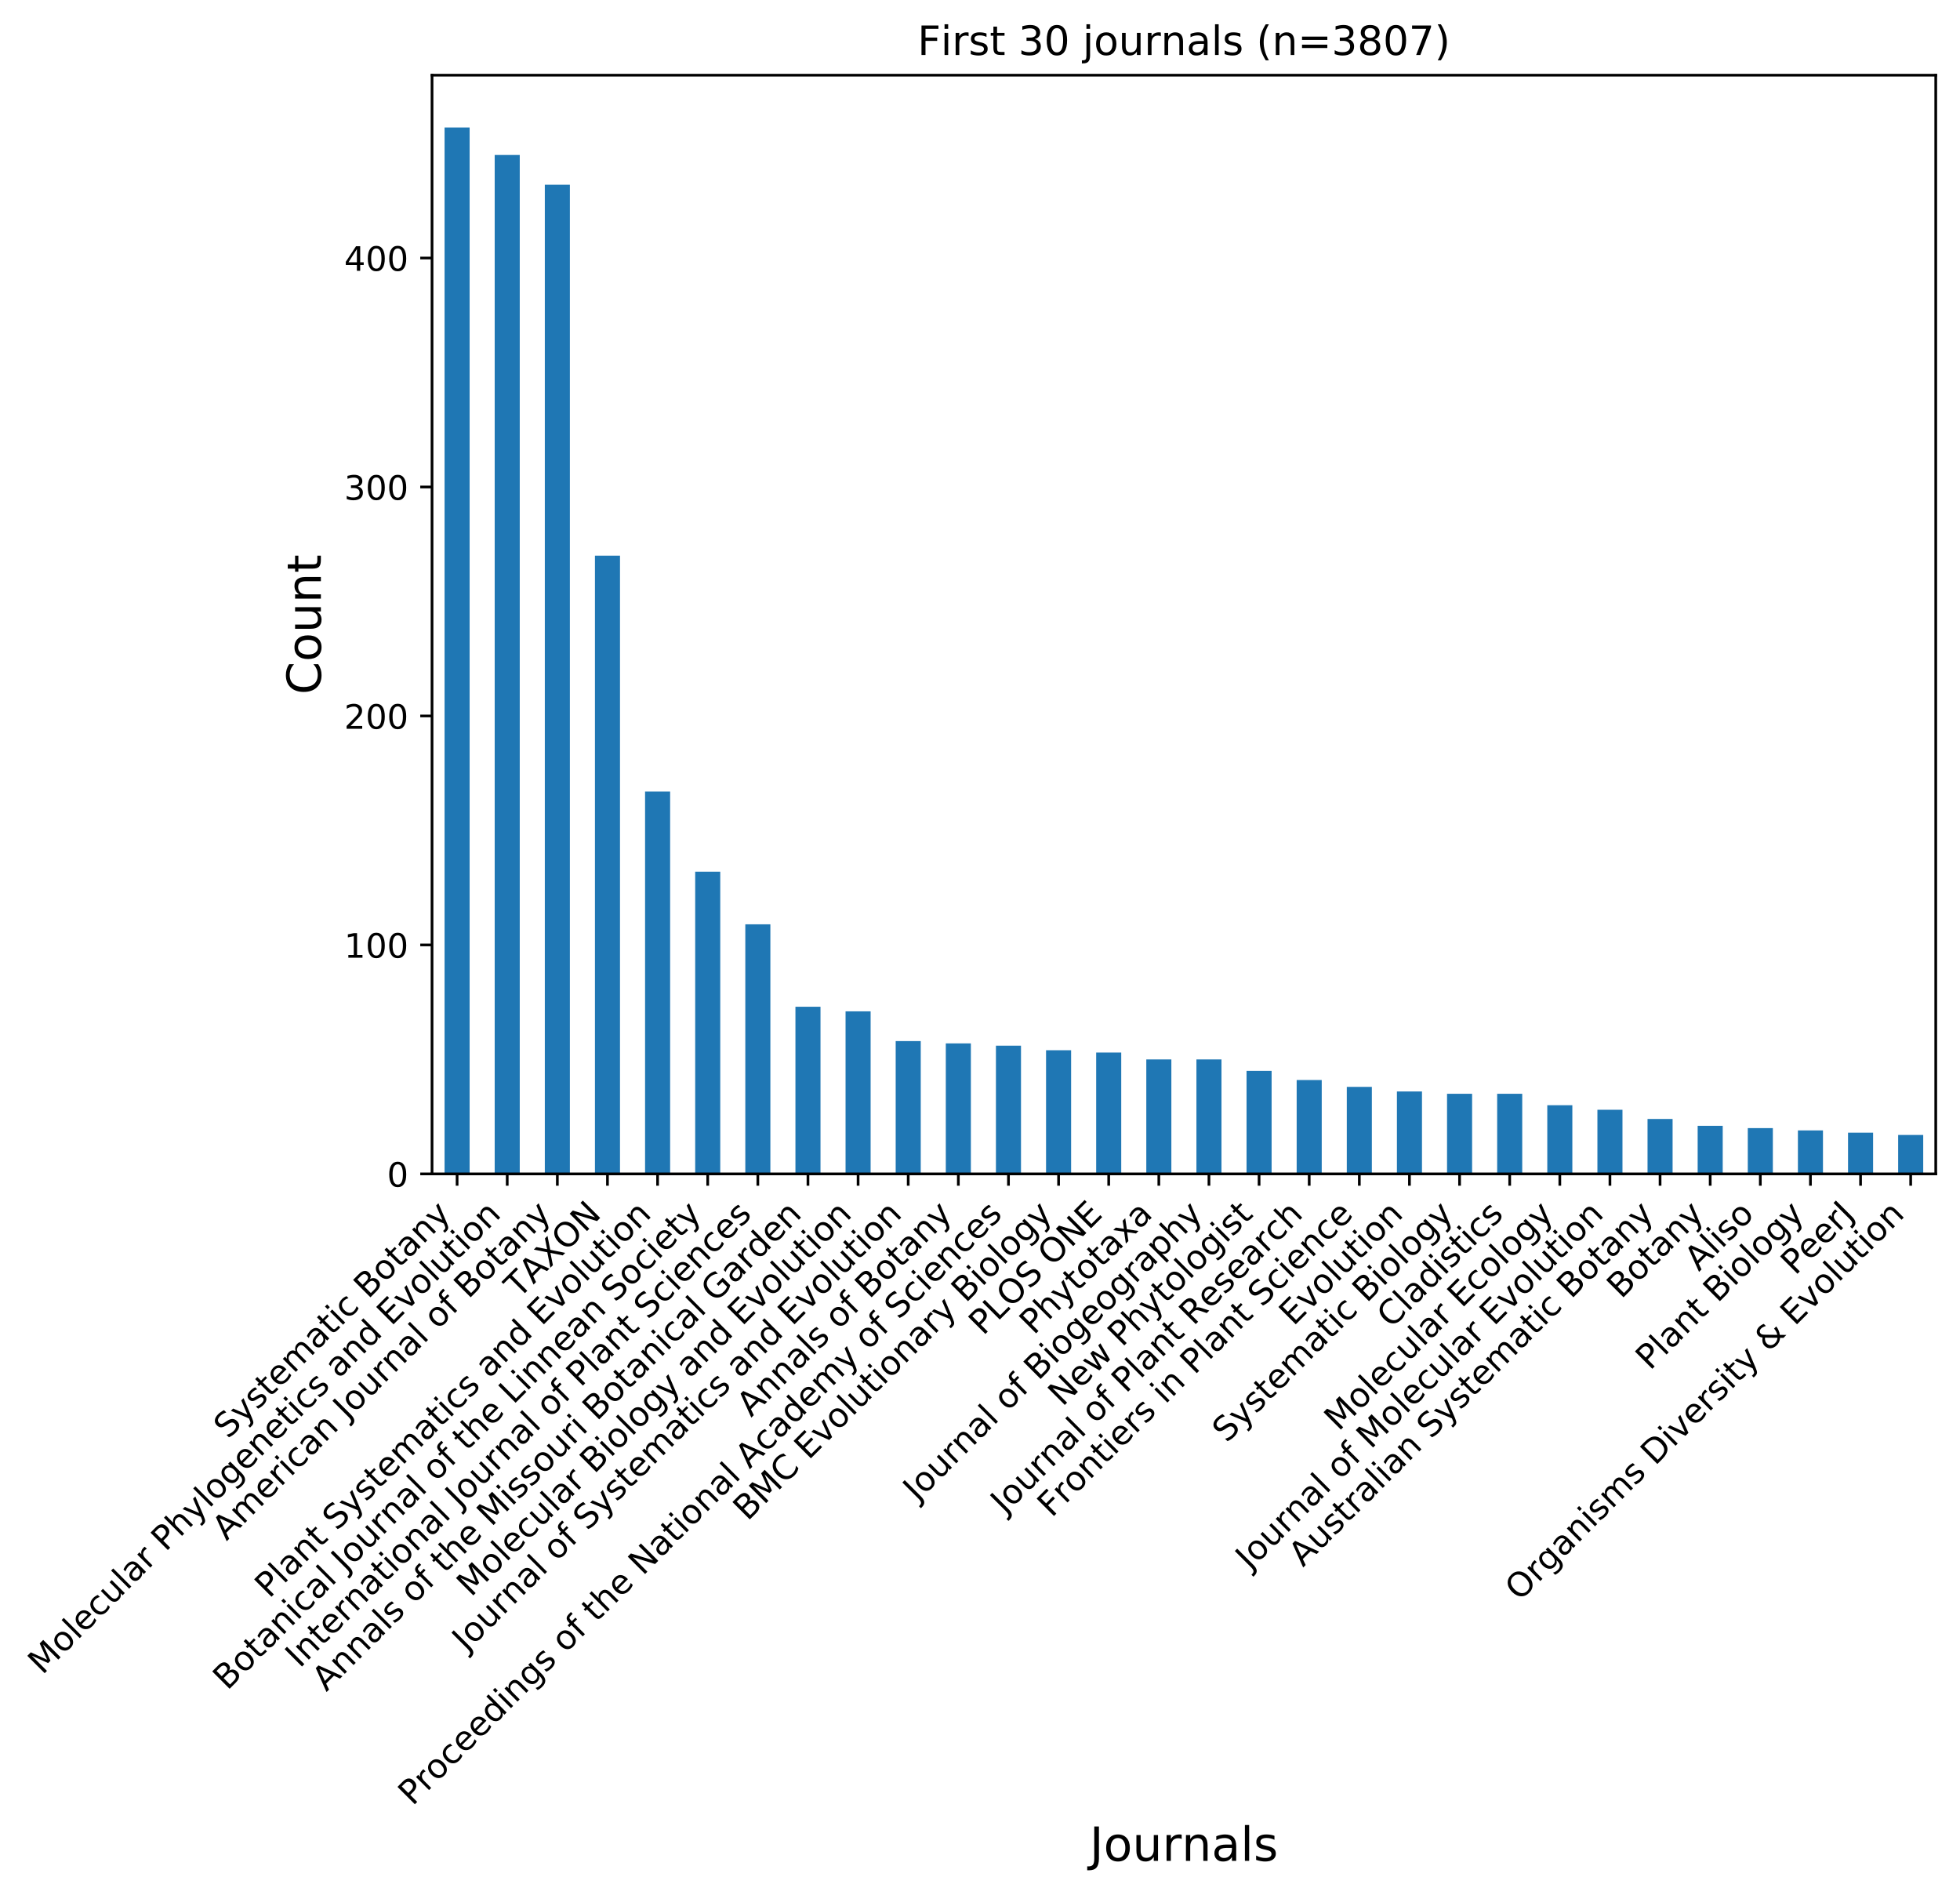 <?xml version="1.0" encoding="utf-8" standalone="no"?>
<!DOCTYPE svg PUBLIC "-//W3C//DTD SVG 1.1//EN"
  "http://www.w3.org/Graphics/SVG/1.1/DTD/svg11.dtd">
<!-- Created with matplotlib (https://matplotlib.org/) -->
<svg height="562.513pt" version="1.1" viewBox="0 0 581.857 562.513" width="581.857pt" xmlns="http://www.w3.org/2000/svg" xmlns:xlink="http://www.w3.org/1999/xlink">
 <defs>
  <style type="text/css">
*{stroke-linecap:butt;stroke-linejoin:round;}
  </style>
 </defs>
 <g id="figure_1">
  <g id="patch_1">
   <path d="M 0 562.513 
L 581.857 562.513 
L 581.857 0 
L 0 0 
z
" style="fill:#ffffff;"/>
  </g>
  <g id="axes_1">
   <g id="patch_2">
    <path d="M 128.257 348.478 
L 574.657 348.478 
L 574.657 22.318 
L 128.257 22.318 
z
" style="fill:#ffffff;"/>
   </g>
   <g id="patch_3">
    <path clip-path="url(#p5482d5159b)" d="M 131.977 348.478 
L 139.417 348.478 
L 139.417 37.85 
L 131.977 37.85 
z
" style="fill:#1f77b4;"/>
   </g>
   <g id="patch_4">
    <path clip-path="url(#p5482d5159b)" d="M 146.857 348.478 
L 154.297 348.478 
L 154.297 46.006 
L 146.857 46.006 
z
" style="fill:#1f77b4;"/>
   </g>
   <g id="patch_5">
    <path clip-path="url(#p5482d5159b)" d="M 161.737 348.478 
L 169.177 348.478 
L 169.177 54.842 
L 161.737 54.842 
z
" style="fill:#1f77b4;"/>
   </g>
   <g id="patch_6">
    <path clip-path="url(#p5482d5159b)" d="M 176.617 348.478 
L 184.057 348.478 
L 184.057 164.956 
L 176.617 164.956 
z
" style="fill:#1f77b4;"/>
   </g>
   <g id="patch_7">
    <path clip-path="url(#p5482d5159b)" d="M 191.497 348.478 
L 198.937 348.478 
L 198.937 234.966 
L 191.497 234.966 
z
" style="fill:#1f77b4;"/>
   </g>
   <g id="patch_8">
    <path clip-path="url(#p5482d5159b)" d="M 206.377 348.478 
L 213.817 348.478 
L 213.817 258.756 
L 206.377 258.756 
z
" style="fill:#1f77b4;"/>
   </g>
   <g id="patch_9">
    <path clip-path="url(#p5482d5159b)" d="M 221.257 348.478 
L 228.697 348.478 
L 228.697 274.389 
L 221.257 274.389 
z
" style="fill:#1f77b4;"/>
   </g>
   <g id="patch_10">
    <path clip-path="url(#p5482d5159b)" d="M 236.137 348.478 
L 243.577 348.478 
L 243.577 298.859 
L 236.137 298.859 
z
" style="fill:#1f77b4;"/>
   </g>
   <g id="patch_11">
    <path clip-path="url(#p5482d5159b)" d="M 251.017 348.478 
L 258.457 348.478 
L 258.457 300.219 
L 251.017 300.219 
z
" style="fill:#1f77b4;"/>
   </g>
   <g id="patch_12">
    <path clip-path="url(#p5482d5159b)" d="M 265.897 348.478 
L 273.337 348.478 
L 273.337 309.055 
L 265.897 309.055 
z
" style="fill:#1f77b4;"/>
   </g>
   <g id="patch_13">
    <path clip-path="url(#p5482d5159b)" d="M 280.777 348.478 
L 288.217 348.478 
L 288.217 309.735 
L 280.777 309.735 
z
" style="fill:#1f77b4;"/>
   </g>
   <g id="patch_14">
    <path clip-path="url(#p5482d5159b)" d="M 295.657 348.478 
L 303.097 348.478 
L 303.097 310.414 
L 295.657 310.414 
z
" style="fill:#1f77b4;"/>
   </g>
   <g id="patch_15">
    <path clip-path="url(#p5482d5159b)" d="M 310.537 348.478 
L 317.977 348.478 
L 317.977 311.774 
L 310.537 311.774 
z
" style="fill:#1f77b4;"/>
   </g>
   <g id="patch_16">
    <path clip-path="url(#p5482d5159b)" d="M 325.417 348.478 
L 332.857 348.478 
L 332.857 312.453 
L 325.417 312.453 
z
" style="fill:#1f77b4;"/>
   </g>
   <g id="patch_17">
    <path clip-path="url(#p5482d5159b)" d="M 340.297 348.478 
L 347.737 348.478 
L 347.737 314.493 
L 340.297 314.493 
z
" style="fill:#1f77b4;"/>
   </g>
   <g id="patch_18">
    <path clip-path="url(#p5482d5159b)" d="M 355.177 348.478 
L 362.617 348.478 
L 362.617 314.493 
L 355.177 314.493 
z
" style="fill:#1f77b4;"/>
   </g>
   <g id="patch_19">
    <path clip-path="url(#p5482d5159b)" d="M 370.057 348.478 
L 377.497 348.478 
L 377.497 317.891 
L 370.057 317.891 
z
" style="fill:#1f77b4;"/>
   </g>
   <g id="patch_20">
    <path clip-path="url(#p5482d5159b)" d="M 384.937 348.478 
L 392.377 348.478 
L 392.377 320.61 
L 384.937 320.61 
z
" style="fill:#1f77b4;"/>
   </g>
   <g id="patch_21">
    <path clip-path="url(#p5482d5159b)" d="M 399.817 348.478 
L 407.257 348.478 
L 407.257 322.649 
L 399.817 322.649 
z
" style="fill:#1f77b4;"/>
   </g>
   <g id="patch_22">
    <path clip-path="url(#p5482d5159b)" d="M 414.697 348.478 
L 422.137 348.478 
L 422.137 324.008 
L 414.697 324.008 
z
" style="fill:#1f77b4;"/>
   </g>
   <g id="patch_23">
    <path clip-path="url(#p5482d5159b)" d="M 429.577 348.478 
L 437.017 348.478 
L 437.017 324.688 
L 429.577 324.688 
z
" style="fill:#1f77b4;"/>
   </g>
   <g id="patch_24">
    <path clip-path="url(#p5482d5159b)" d="M 444.457 348.478 
L 451.897 348.478 
L 451.897 324.688 
L 444.457 324.688 
z
" style="fill:#1f77b4;"/>
   </g>
   <g id="patch_25">
    <path clip-path="url(#p5482d5159b)" d="M 459.337 348.478 
L 466.777 348.478 
L 466.777 328.087 
L 459.337 328.087 
z
" style="fill:#1f77b4;"/>
   </g>
   <g id="patch_26">
    <path clip-path="url(#p5482d5159b)" d="M 474.217 348.478 
L 481.657 348.478 
L 481.657 329.446 
L 474.217 329.446 
z
" style="fill:#1f77b4;"/>
   </g>
   <g id="patch_27">
    <path clip-path="url(#p5482d5159b)" d="M 489.097 348.478 
L 496.537 348.478 
L 496.537 332.165 
L 489.097 332.165 
z
" style="fill:#1f77b4;"/>
   </g>
   <g id="patch_28">
    <path clip-path="url(#p5482d5159b)" d="M 503.977 348.478 
L 511.417 348.478 
L 511.417 334.204 
L 503.977 334.204 
z
" style="fill:#1f77b4;"/>
   </g>
   <g id="patch_29">
    <path clip-path="url(#p5482d5159b)" d="M 518.857 348.478 
L 526.297 348.478 
L 526.297 334.884 
L 518.857 334.884 
z
" style="fill:#1f77b4;"/>
   </g>
   <g id="patch_30">
    <path clip-path="url(#p5482d5159b)" d="M 533.737 348.478 
L 541.177 348.478 
L 541.177 335.564 
L 533.737 335.564 
z
" style="fill:#1f77b4;"/>
   </g>
   <g id="patch_31">
    <path clip-path="url(#p5482d5159b)" d="M 548.617 348.478 
L 556.057 348.478 
L 556.057 336.243 
L 548.617 336.243 
z
" style="fill:#1f77b4;"/>
   </g>
   <g id="patch_32">
    <path clip-path="url(#p5482d5159b)" d="M 563.497 348.478 
L 570.937 348.478 
L 570.937 336.923 
L 563.497 336.923 
z
" style="fill:#1f77b4;"/>
   </g>
   <g id="matplotlib.axis_1">
    <g id="xtick_1">
     <g id="line2d_1">
      <defs>
       <path d="M 0 0 
L 0 3.5 
" id="mc96a113b81" style="stroke:#000000;stroke-width:0.8;"/>
      </defs>
      <g>
       <use style="stroke:#000000;stroke-width:0.8;" x="135.697" xlink:href="#mc96a113b81" y="348.478"/>
      </g>
     </g>
     <g id="text_1">
      <!-- Systematic Botany -->
      <defs>
       <path d="M 53.516 70.516 
L 53.516 60.891 
Q 47.906 63.578 42.922 64.891 
Q 37.938 66.219 33.297 66.219 
Q 25.25 66.219 20.875 63.094 
Q 16.5 59.969 16.5 54.203 
Q 16.5 49.359 19.406 46.891 
Q 22.312 44.438 30.422 42.922 
L 36.375 41.703 
Q 47.406 39.594 52.656 34.297 
Q 57.906 29 57.906 20.125 
Q 57.906 9.516 50.797 4.047 
Q 43.703 -1.422 29.984 -1.422 
Q 24.812 -1.422 18.969 -0.25 
Q 13.141 0.922 6.891 3.219 
L 6.891 13.375 
Q 12.891 10.016 18.656 8.297 
Q 24.422 6.594 29.984 6.594 
Q 38.422 6.594 43.016 9.906 
Q 47.609 13.234 47.609 19.391 
Q 47.609 24.75 44.312 27.781 
Q 41.016 30.812 33.5 32.328 
L 27.484 33.5 
Q 16.453 35.688 11.516 40.375 
Q 6.594 45.062 6.594 53.422 
Q 6.594 63.094 13.406 68.656 
Q 20.219 74.219 32.172 74.219 
Q 37.312 74.219 42.625 73.281 
Q 47.953 72.359 53.516 70.516 
z
" id="DejaVuSans-83"/>
       <path d="M 32.172 -5.078 
Q 28.375 -14.844 24.75 -17.812 
Q 21.141 -20.797 15.094 -20.797 
L 7.906 -20.797 
L 7.906 -13.281 
L 13.188 -13.281 
Q 16.891 -13.281 18.938 -11.516 
Q 21 -9.766 23.484 -3.219 
L 25.094 0.875 
L 2.984 54.688 
L 12.5 54.688 
L 29.594 11.922 
L 46.688 54.688 
L 56.203 54.688 
z
" id="DejaVuSans-121"/>
       <path d="M 44.281 53.078 
L 44.281 44.578 
Q 40.484 46.531 36.375 47.5 
Q 32.281 48.484 27.875 48.484 
Q 21.188 48.484 17.844 46.438 
Q 14.5 44.391 14.5 40.281 
Q 14.5 37.156 16.891 35.375 
Q 19.281 33.594 26.516 31.984 
L 29.594 31.297 
Q 39.156 29.25 43.188 25.516 
Q 47.219 21.781 47.219 15.094 
Q 47.219 7.469 41.188 3.016 
Q 35.156 -1.422 24.609 -1.422 
Q 20.219 -1.422 15.453 -0.562 
Q 10.688 0.297 5.422 2 
L 5.422 11.281 
Q 10.406 8.688 15.234 7.391 
Q 20.062 6.109 24.812 6.109 
Q 31.156 6.109 34.562 8.281 
Q 37.984 10.453 37.984 14.406 
Q 37.984 18.062 35.516 20.016 
Q 33.062 21.969 24.703 23.781 
L 21.578 24.516 
Q 13.234 26.266 9.516 29.906 
Q 5.812 33.547 5.812 39.891 
Q 5.812 47.609 11.281 51.797 
Q 16.75 56 26.812 56 
Q 31.781 56 36.172 55.266 
Q 40.578 54.547 44.281 53.078 
z
" id="DejaVuSans-115"/>
       <path d="M 18.312 70.219 
L 18.312 54.688 
L 36.812 54.688 
L 36.812 47.703 
L 18.312 47.703 
L 18.312 18.016 
Q 18.312 11.328 20.141 9.422 
Q 21.969 7.516 27.594 7.516 
L 36.812 7.516 
L 36.812 0 
L 27.594 0 
Q 17.188 0 13.234 3.875 
Q 9.281 7.766 9.281 18.016 
L 9.281 47.703 
L 2.688 47.703 
L 2.688 54.688 
L 9.281 54.688 
L 9.281 70.219 
z
" id="DejaVuSans-116"/>
       <path d="M 56.203 29.594 
L 56.203 25.203 
L 14.891 25.203 
Q 15.484 15.922 20.484 11.062 
Q 25.484 6.203 34.422 6.203 
Q 39.594 6.203 44.453 7.469 
Q 49.312 8.734 54.109 11.281 
L 54.109 2.781 
Q 49.266 0.734 44.188 -0.344 
Q 39.109 -1.422 33.891 -1.422 
Q 20.797 -1.422 13.156 6.188 
Q 5.516 13.812 5.516 26.812 
Q 5.516 40.234 12.766 48.109 
Q 20.016 56 32.328 56 
Q 43.359 56 49.781 48.891 
Q 56.203 41.797 56.203 29.594 
z
M 47.219 32.234 
Q 47.125 39.594 43.094 43.984 
Q 39.062 48.391 32.422 48.391 
Q 24.906 48.391 20.391 44.141 
Q 15.875 39.891 15.188 32.172 
z
" id="DejaVuSans-101"/>
       <path d="M 52 44.188 
Q 55.375 50.25 60.062 53.125 
Q 64.75 56 71.094 56 
Q 79.641 56 84.281 50.016 
Q 88.922 44.047 88.922 33.016 
L 88.922 0 
L 79.891 0 
L 79.891 32.719 
Q 79.891 40.578 77.094 44.375 
Q 74.312 48.188 68.609 48.188 
Q 61.625 48.188 57.562 43.547 
Q 53.516 38.922 53.516 30.906 
L 53.516 0 
L 44.484 0 
L 44.484 32.719 
Q 44.484 40.625 41.703 44.406 
Q 38.922 48.188 33.109 48.188 
Q 26.219 48.188 22.156 43.531 
Q 18.109 38.875 18.109 30.906 
L 18.109 0 
L 9.078 0 
L 9.078 54.688 
L 18.109 54.688 
L 18.109 46.188 
Q 21.188 51.219 25.484 53.609 
Q 29.781 56 35.688 56 
Q 41.656 56 45.828 52.969 
Q 50 49.953 52 44.188 
z
" id="DejaVuSans-109"/>
       <path d="M 34.281 27.484 
Q 23.391 27.484 19.188 25 
Q 14.984 22.516 14.984 16.5 
Q 14.984 11.719 18.141 8.906 
Q 21.297 6.109 26.703 6.109 
Q 34.188 6.109 38.703 11.406 
Q 43.219 16.703 43.219 25.484 
L 43.219 27.484 
z
M 52.203 31.203 
L 52.203 0 
L 43.219 0 
L 43.219 8.297 
Q 40.141 3.328 35.547 0.953 
Q 30.953 -1.422 24.312 -1.422 
Q 15.922 -1.422 10.953 3.297 
Q 6 8.016 6 15.922 
Q 6 25.141 12.172 29.828 
Q 18.359 34.516 30.609 34.516 
L 43.219 34.516 
L 43.219 35.406 
Q 43.219 41.609 39.141 45 
Q 35.062 48.391 27.688 48.391 
Q 23 48.391 18.547 47.266 
Q 14.109 46.141 10.016 43.891 
L 10.016 52.203 
Q 14.938 54.109 19.578 55.047 
Q 24.219 56 28.609 56 
Q 40.484 56 46.344 49.844 
Q 52.203 43.703 52.203 31.203 
z
" id="DejaVuSans-97"/>
       <path d="M 9.422 54.688 
L 18.406 54.688 
L 18.406 0 
L 9.422 0 
z
M 9.422 75.984 
L 18.406 75.984 
L 18.406 64.594 
L 9.422 64.594 
z
" id="DejaVuSans-105"/>
       <path d="M 48.781 52.594 
L 48.781 44.188 
Q 44.969 46.297 41.141 47.344 
Q 37.312 48.391 33.406 48.391 
Q 24.656 48.391 19.812 42.844 
Q 14.984 37.312 14.984 27.297 
Q 14.984 17.281 19.812 11.734 
Q 24.656 6.203 33.406 6.203 
Q 37.312 6.203 41.141 7.25 
Q 44.969 8.297 48.781 10.406 
L 48.781 2.094 
Q 45.016 0.344 40.984 -0.531 
Q 36.969 -1.422 32.422 -1.422 
Q 20.062 -1.422 12.781 6.344 
Q 5.516 14.109 5.516 27.297 
Q 5.516 40.672 12.859 48.328 
Q 20.219 56 33.016 56 
Q 37.156 56 41.109 55.141 
Q 45.062 54.297 48.781 52.594 
z
" id="DejaVuSans-99"/>
       <path id="DejaVuSans-32"/>
       <path d="M 19.672 34.812 
L 19.672 8.109 
L 35.5 8.109 
Q 43.453 8.109 47.281 11.406 
Q 51.125 14.703 51.125 21.484 
Q 51.125 28.328 47.281 31.562 
Q 43.453 34.812 35.5 34.812 
z
M 19.672 64.797 
L 19.672 42.828 
L 34.281 42.828 
Q 41.5 42.828 45.031 45.531 
Q 48.578 48.25 48.578 53.812 
Q 48.578 59.328 45.031 62.062 
Q 41.5 64.797 34.281 64.797 
z
M 9.812 72.906 
L 35.016 72.906 
Q 46.297 72.906 52.391 68.219 
Q 58.5 63.531 58.5 54.891 
Q 58.5 48.188 55.375 44.234 
Q 52.25 40.281 46.188 39.312 
Q 53.469 37.75 57.5 32.781 
Q 61.531 27.828 61.531 20.406 
Q 61.531 10.641 54.891 5.312 
Q 48.25 0 35.984 0 
L 9.812 0 
z
" id="DejaVuSans-66"/>
       <path d="M 30.609 48.391 
Q 23.391 48.391 19.188 42.75 
Q 14.984 37.109 14.984 27.297 
Q 14.984 17.484 19.156 11.844 
Q 23.344 6.203 30.609 6.203 
Q 37.797 6.203 41.984 11.859 
Q 46.188 17.531 46.188 27.297 
Q 46.188 37.016 41.984 42.703 
Q 37.797 48.391 30.609 48.391 
z
M 30.609 56 
Q 42.328 56 49.016 48.375 
Q 55.719 40.766 55.719 27.297 
Q 55.719 13.875 49.016 6.219 
Q 42.328 -1.422 30.609 -1.422 
Q 18.844 -1.422 12.172 6.219 
Q 5.516 13.875 5.516 27.297 
Q 5.516 40.766 12.172 48.375 
Q 18.844 56 30.609 56 
z
" id="DejaVuSans-111"/>
       <path d="M 54.891 33.016 
L 54.891 0 
L 45.906 0 
L 45.906 32.719 
Q 45.906 40.484 42.875 44.328 
Q 39.844 48.188 33.797 48.188 
Q 26.516 48.188 22.312 43.547 
Q 18.109 38.922 18.109 30.906 
L 18.109 0 
L 9.078 0 
L 9.078 54.688 
L 18.109 54.688 
L 18.109 46.188 
Q 21.344 51.125 25.703 53.562 
Q 30.078 56 35.797 56 
Q 45.219 56 50.047 50.172 
Q 54.891 44.344 54.891 33.016 
z
" id="DejaVuSans-110"/>
      </defs>
      <g transform="translate(67.703 427.374)rotate(-45)scale(0.1 -0.1)">
       <use xlink:href="#DejaVuSans-83"/>
       <use x="63.477" xlink:href="#DejaVuSans-121"/>
       <use x="122.656" xlink:href="#DejaVuSans-115"/>
       <use x="174.756" xlink:href="#DejaVuSans-116"/>
       <use x="213.965" xlink:href="#DejaVuSans-101"/>
       <use x="275.488" xlink:href="#DejaVuSans-109"/>
       <use x="372.9" xlink:href="#DejaVuSans-97"/>
       <use x="434.18" xlink:href="#DejaVuSans-116"/>
       <use x="473.389" xlink:href="#DejaVuSans-105"/>
       <use x="501.172" xlink:href="#DejaVuSans-99"/>
       <use x="556.152" xlink:href="#DejaVuSans-32"/>
       <use x="587.939" xlink:href="#DejaVuSans-66"/>
       <use x="656.543" xlink:href="#DejaVuSans-111"/>
       <use x="717.725" xlink:href="#DejaVuSans-116"/>
       <use x="756.934" xlink:href="#DejaVuSans-97"/>
       <use x="818.213" xlink:href="#DejaVuSans-110"/>
       <use x="881.592" xlink:href="#DejaVuSans-121"/>
      </g>
     </g>
    </g>
    <g id="xtick_2">
     <g id="line2d_2">
      <g>
       <use style="stroke:#000000;stroke-width:0.8;" x="150.577" xlink:href="#mc96a113b81" y="348.478"/>
      </g>
     </g>
     <g id="text_2">
      <!-- Molecular Phylogenetics and Evolution -->
      <defs>
       <path d="M 9.812 72.906 
L 24.516 72.906 
L 43.109 23.297 
L 61.812 72.906 
L 76.516 72.906 
L 76.516 0 
L 66.891 0 
L 66.891 64.016 
L 48.094 14.016 
L 38.188 14.016 
L 19.391 64.016 
L 19.391 0 
L 9.812 0 
z
" id="DejaVuSans-77"/>
       <path d="M 9.422 75.984 
L 18.406 75.984 
L 18.406 0 
L 9.422 0 
z
" id="DejaVuSans-108"/>
       <path d="M 8.5 21.578 
L 8.5 54.688 
L 17.484 54.688 
L 17.484 21.922 
Q 17.484 14.156 20.5 10.266 
Q 23.531 6.391 29.594 6.391 
Q 36.859 6.391 41.078 11.031 
Q 45.312 15.672 45.312 23.688 
L 45.312 54.688 
L 54.297 54.688 
L 54.297 0 
L 45.312 0 
L 45.312 8.406 
Q 42.047 3.422 37.719 1 
Q 33.406 -1.422 27.688 -1.422 
Q 18.266 -1.422 13.375 4.438 
Q 8.5 10.297 8.5 21.578 
z
M 31.109 56 
z
" id="DejaVuSans-117"/>
       <path d="M 41.109 46.297 
Q 39.594 47.172 37.812 47.578 
Q 36.031 48 33.891 48 
Q 26.266 48 22.188 43.047 
Q 18.109 38.094 18.109 28.812 
L 18.109 0 
L 9.078 0 
L 9.078 54.688 
L 18.109 54.688 
L 18.109 46.188 
Q 20.953 51.172 25.484 53.578 
Q 30.031 56 36.531 56 
Q 37.453 56 38.578 55.875 
Q 39.703 55.766 41.062 55.516 
z
" id="DejaVuSans-114"/>
       <path d="M 19.672 64.797 
L 19.672 37.406 
L 32.078 37.406 
Q 38.969 37.406 42.719 40.969 
Q 46.484 44.531 46.484 51.125 
Q 46.484 57.672 42.719 61.234 
Q 38.969 64.797 32.078 64.797 
z
M 9.812 72.906 
L 32.078 72.906 
Q 44.344 72.906 50.609 67.359 
Q 56.891 61.812 56.891 51.125 
Q 56.891 40.328 50.609 34.812 
Q 44.344 29.297 32.078 29.297 
L 19.672 29.297 
L 19.672 0 
L 9.812 0 
z
" id="DejaVuSans-80"/>
       <path d="M 54.891 33.016 
L 54.891 0 
L 45.906 0 
L 45.906 32.719 
Q 45.906 40.484 42.875 44.328 
Q 39.844 48.188 33.797 48.188 
Q 26.516 48.188 22.312 43.547 
Q 18.109 38.922 18.109 30.906 
L 18.109 0 
L 9.078 0 
L 9.078 75.984 
L 18.109 75.984 
L 18.109 46.188 
Q 21.344 51.125 25.703 53.562 
Q 30.078 56 35.797 56 
Q 45.219 56 50.047 50.172 
Q 54.891 44.344 54.891 33.016 
z
" id="DejaVuSans-104"/>
       <path d="M 45.406 27.984 
Q 45.406 37.75 41.375 43.109 
Q 37.359 48.484 30.078 48.484 
Q 22.859 48.484 18.828 43.109 
Q 14.797 37.75 14.797 27.984 
Q 14.797 18.266 18.828 12.891 
Q 22.859 7.516 30.078 7.516 
Q 37.359 7.516 41.375 12.891 
Q 45.406 18.266 45.406 27.984 
z
M 54.391 6.781 
Q 54.391 -7.172 48.188 -13.984 
Q 42 -20.797 29.203 -20.797 
Q 24.469 -20.797 20.266 -20.094 
Q 16.062 -19.391 12.109 -17.922 
L 12.109 -9.188 
Q 16.062 -11.328 19.922 -12.344 
Q 23.781 -13.375 27.781 -13.375 
Q 36.625 -13.375 41.016 -8.766 
Q 45.406 -4.156 45.406 5.172 
L 45.406 9.625 
Q 42.625 4.781 38.281 2.391 
Q 33.938 0 27.875 0 
Q 17.828 0 11.672 7.656 
Q 5.516 15.328 5.516 27.984 
Q 5.516 40.672 11.672 48.328 
Q 17.828 56 27.875 56 
Q 33.938 56 38.281 53.609 
Q 42.625 51.219 45.406 46.391 
L 45.406 54.688 
L 54.391 54.688 
z
" id="DejaVuSans-103"/>
       <path d="M 45.406 46.391 
L 45.406 75.984 
L 54.391 75.984 
L 54.391 0 
L 45.406 0 
L 45.406 8.203 
Q 42.578 3.328 38.25 0.953 
Q 33.938 -1.422 27.875 -1.422 
Q 17.969 -1.422 11.734 6.484 
Q 5.516 14.406 5.516 27.297 
Q 5.516 40.188 11.734 48.094 
Q 17.969 56 27.875 56 
Q 33.938 56 38.25 53.625 
Q 42.578 51.266 45.406 46.391 
z
M 14.797 27.297 
Q 14.797 17.391 18.875 11.75 
Q 22.953 6.109 30.078 6.109 
Q 37.203 6.109 41.297 11.75 
Q 45.406 17.391 45.406 27.297 
Q 45.406 37.203 41.297 42.844 
Q 37.203 48.484 30.078 48.484 
Q 22.953 48.484 18.875 42.844 
Q 14.797 37.203 14.797 27.297 
z
" id="DejaVuSans-100"/>
       <path d="M 9.812 72.906 
L 55.906 72.906 
L 55.906 64.594 
L 19.672 64.594 
L 19.672 43.016 
L 54.391 43.016 
L 54.391 34.719 
L 19.672 34.719 
L 19.672 8.297 
L 56.781 8.297 
L 56.781 0 
L 9.812 0 
z
" id="DejaVuSans-69"/>
       <path d="M 2.984 54.688 
L 12.5 54.688 
L 29.594 8.797 
L 46.688 54.688 
L 56.203 54.688 
L 35.688 0 
L 23.484 0 
z
" id="DejaVuSans-118"/>
      </defs>
      <g transform="translate(12.573 497.385)rotate(-45)scale(0.1 -0.1)">
       <use xlink:href="#DejaVuSans-77"/>
       <use x="86.279" xlink:href="#DejaVuSans-111"/>
       <use x="147.461" xlink:href="#DejaVuSans-108"/>
       <use x="175.244" xlink:href="#DejaVuSans-101"/>
       <use x="236.768" xlink:href="#DejaVuSans-99"/>
       <use x="291.748" xlink:href="#DejaVuSans-117"/>
       <use x="355.127" xlink:href="#DejaVuSans-108"/>
       <use x="382.91" xlink:href="#DejaVuSans-97"/>
       <use x="444.189" xlink:href="#DejaVuSans-114"/>
       <use x="485.303" xlink:href="#DejaVuSans-32"/>
       <use x="517.09" xlink:href="#DejaVuSans-80"/>
       <use x="577.393" xlink:href="#DejaVuSans-104"/>
       <use x="640.771" xlink:href="#DejaVuSans-121"/>
       <use x="699.951" xlink:href="#DejaVuSans-108"/>
       <use x="727.734" xlink:href="#DejaVuSans-111"/>
       <use x="788.916" xlink:href="#DejaVuSans-103"/>
       <use x="852.393" xlink:href="#DejaVuSans-101"/>
       <use x="913.916" xlink:href="#DejaVuSans-110"/>
       <use x="977.295" xlink:href="#DejaVuSans-101"/>
       <use x="1038.818" xlink:href="#DejaVuSans-116"/>
       <use x="1078.027" xlink:href="#DejaVuSans-105"/>
       <use x="1105.811" xlink:href="#DejaVuSans-99"/>
       <use x="1160.791" xlink:href="#DejaVuSans-115"/>
       <use x="1212.891" xlink:href="#DejaVuSans-32"/>
       <use x="1244.678" xlink:href="#DejaVuSans-97"/>
       <use x="1305.957" xlink:href="#DejaVuSans-110"/>
       <use x="1369.336" xlink:href="#DejaVuSans-100"/>
       <use x="1432.812" xlink:href="#DejaVuSans-32"/>
       <use x="1464.6" xlink:href="#DejaVuSans-69"/>
       <use x="1527.783" xlink:href="#DejaVuSans-118"/>
       <use x="1586.963" xlink:href="#DejaVuSans-111"/>
       <use x="1648.145" xlink:href="#DejaVuSans-108"/>
       <use x="1675.928" xlink:href="#DejaVuSans-117"/>
       <use x="1739.307" xlink:href="#DejaVuSans-116"/>
       <use x="1778.516" xlink:href="#DejaVuSans-105"/>
       <use x="1806.299" xlink:href="#DejaVuSans-111"/>
       <use x="1867.48" xlink:href="#DejaVuSans-110"/>
      </g>
     </g>
    </g>
    <g id="xtick_3">
     <g id="line2d_3">
      <g>
       <use style="stroke:#000000;stroke-width:0.8;" x="165.457" xlink:href="#mc96a113b81" y="348.478"/>
      </g>
     </g>
     <g id="text_3">
      <!-- American Journal of Botany -->
      <defs>
       <path d="M 34.188 63.188 
L 20.797 26.906 
L 47.609 26.906 
z
M 28.609 72.906 
L 39.797 72.906 
L 67.578 0 
L 57.328 0 
L 50.688 18.703 
L 17.828 18.703 
L 11.188 0 
L 0.781 0 
z
" id="DejaVuSans-65"/>
       <path d="M 9.812 72.906 
L 19.672 72.906 
L 19.672 5.078 
Q 19.672 -8.109 14.672 -14.062 
Q 9.672 -20.016 -1.422 -20.016 
L -5.172 -20.016 
L -5.172 -11.719 
L -2.094 -11.719 
Q 4.438 -11.719 7.125 -8.047 
Q 9.812 -4.391 9.812 5.078 
z
" id="DejaVuSans-74"/>
       <path d="M 37.109 75.984 
L 37.109 68.5 
L 28.516 68.5 
Q 23.688 68.5 21.797 66.547 
Q 19.922 64.594 19.922 59.516 
L 19.922 54.688 
L 34.719 54.688 
L 34.719 47.703 
L 19.922 47.703 
L 19.922 0 
L 10.891 0 
L 10.891 47.703 
L 2.297 47.703 
L 2.297 54.688 
L 10.891 54.688 
L 10.891 58.5 
Q 10.891 67.625 15.141 71.797 
Q 19.391 75.984 28.609 75.984 
z
" id="DejaVuSans-102"/>
      </defs>
      <g transform="translate(67.251 457.587)rotate(-45)scale(0.1 -0.1)">
       <use xlink:href="#DejaVuSans-65"/>
       <use x="68.408" xlink:href="#DejaVuSans-109"/>
       <use x="165.82" xlink:href="#DejaVuSans-101"/>
       <use x="227.344" xlink:href="#DejaVuSans-114"/>
       <use x="268.457" xlink:href="#DejaVuSans-105"/>
       <use x="296.24" xlink:href="#DejaVuSans-99"/>
       <use x="351.221" xlink:href="#DejaVuSans-97"/>
       <use x="412.5" xlink:href="#DejaVuSans-110"/>
       <use x="475.879" xlink:href="#DejaVuSans-32"/>
       <use x="507.666" xlink:href="#DejaVuSans-74"/>
       <use x="537.158" xlink:href="#DejaVuSans-111"/>
       <use x="598.34" xlink:href="#DejaVuSans-117"/>
       <use x="661.719" xlink:href="#DejaVuSans-114"/>
       <use x="702.816" xlink:href="#DejaVuSans-110"/>
       <use x="766.195" xlink:href="#DejaVuSans-97"/>
       <use x="827.475" xlink:href="#DejaVuSans-108"/>
       <use x="855.258" xlink:href="#DejaVuSans-32"/>
       <use x="887.045" xlink:href="#DejaVuSans-111"/>
       <use x="948.227" xlink:href="#DejaVuSans-102"/>
       <use x="983.432" xlink:href="#DejaVuSans-32"/>
       <use x="1015.219" xlink:href="#DejaVuSans-66"/>
       <use x="1083.822" xlink:href="#DejaVuSans-111"/>
       <use x="1145.004" xlink:href="#DejaVuSans-116"/>
       <use x="1184.213" xlink:href="#DejaVuSans-97"/>
       <use x="1245.492" xlink:href="#DejaVuSans-110"/>
       <use x="1308.871" xlink:href="#DejaVuSans-121"/>
      </g>
     </g>
    </g>
    <g id="xtick_4">
     <g id="line2d_4">
      <g>
       <use style="stroke:#000000;stroke-width:0.8;" x="180.337" xlink:href="#mc96a113b81" y="348.478"/>
      </g>
     </g>
     <g id="text_4">
      <!-- TAXON -->
      <defs>
       <path d="M -0.297 72.906 
L 61.375 72.906 
L 61.375 64.594 
L 35.5 64.594 
L 35.5 0 
L 25.594 0 
L 25.594 64.594 
L -0.297 64.594 
z
" id="DejaVuSans-84"/>
       <path d="M 6.297 72.906 
L 16.891 72.906 
L 35.016 45.797 
L 53.219 72.906 
L 63.812 72.906 
L 40.375 37.891 
L 65.375 0 
L 54.781 0 
L 34.281 31 
L 13.625 0 
L 2.984 0 
L 29 38.922 
z
" id="DejaVuSans-88"/>
       <path d="M 39.406 66.219 
Q 28.656 66.219 22.328 58.203 
Q 16.016 50.203 16.016 36.375 
Q 16.016 22.609 22.328 14.594 
Q 28.656 6.594 39.406 6.594 
Q 50.141 6.594 56.422 14.594 
Q 62.703 22.609 62.703 36.375 
Q 62.703 50.203 56.422 58.203 
Q 50.141 66.219 39.406 66.219 
z
M 39.406 74.219 
Q 54.734 74.219 63.906 63.938 
Q 73.094 53.656 73.094 36.375 
Q 73.094 19.141 63.906 8.859 
Q 54.734 -1.422 39.406 -1.422 
Q 24.031 -1.422 14.812 8.828 
Q 5.609 19.094 5.609 36.375 
Q 5.609 53.656 14.812 63.938 
Q 24.031 74.219 39.406 74.219 
z
" id="DejaVuSans-79"/>
       <path d="M 9.812 72.906 
L 23.094 72.906 
L 55.422 11.922 
L 55.422 72.906 
L 64.984 72.906 
L 64.984 0 
L 51.703 0 
L 19.391 60.984 
L 19.391 0 
L 9.812 0 
z
" id="DejaVuSans-78"/>
      </defs>
      <g transform="translate(154.025 385.693)rotate(-45)scale(0.1 -0.1)">
       <use xlink:href="#DejaVuSans-84"/>
       <use x="60.975" xlink:href="#DejaVuSans-65"/>
       <use x="129.383" xlink:href="#DejaVuSans-88"/>
       <use x="197.795" xlink:href="#DejaVuSans-79"/>
       <use x="276.506" xlink:href="#DejaVuSans-78"/>
      </g>
     </g>
    </g>
    <g id="xtick_5">
     <g id="line2d_5">
      <g>
       <use style="stroke:#000000;stroke-width:0.8;" x="195.217" xlink:href="#mc96a113b81" y="348.478"/>
      </g>
     </g>
     <g id="text_5">
      <!-- Plant Systematics and Evolution -->
      <g transform="translate(79.907 474.691)rotate(-45)scale(0.1 -0.1)">
       <use xlink:href="#DejaVuSans-80"/>
       <use x="60.303" xlink:href="#DejaVuSans-108"/>
       <use x="88.086" xlink:href="#DejaVuSans-97"/>
       <use x="149.365" xlink:href="#DejaVuSans-110"/>
       <use x="212.744" xlink:href="#DejaVuSans-116"/>
       <use x="251.953" xlink:href="#DejaVuSans-32"/>
       <use x="283.74" xlink:href="#DejaVuSans-83"/>
       <use x="347.217" xlink:href="#DejaVuSans-121"/>
       <use x="406.396" xlink:href="#DejaVuSans-115"/>
       <use x="458.496" xlink:href="#DejaVuSans-116"/>
       <use x="497.705" xlink:href="#DejaVuSans-101"/>
       <use x="559.229" xlink:href="#DejaVuSans-109"/>
       <use x="656.641" xlink:href="#DejaVuSans-97"/>
       <use x="717.92" xlink:href="#DejaVuSans-116"/>
       <use x="757.129" xlink:href="#DejaVuSans-105"/>
       <use x="784.912" xlink:href="#DejaVuSans-99"/>
       <use x="839.893" xlink:href="#DejaVuSans-115"/>
       <use x="891.992" xlink:href="#DejaVuSans-32"/>
       <use x="923.779" xlink:href="#DejaVuSans-97"/>
       <use x="985.059" xlink:href="#DejaVuSans-110"/>
       <use x="1048.438" xlink:href="#DejaVuSans-100"/>
       <use x="1111.914" xlink:href="#DejaVuSans-32"/>
       <use x="1143.701" xlink:href="#DejaVuSans-69"/>
       <use x="1206.885" xlink:href="#DejaVuSans-118"/>
       <use x="1266.064" xlink:href="#DejaVuSans-111"/>
       <use x="1327.246" xlink:href="#DejaVuSans-108"/>
       <use x="1355.029" xlink:href="#DejaVuSans-117"/>
       <use x="1418.408" xlink:href="#DejaVuSans-116"/>
       <use x="1457.617" xlink:href="#DejaVuSans-105"/>
       <use x="1485.4" xlink:href="#DejaVuSans-111"/>
       <use x="1546.582" xlink:href="#DejaVuSans-110"/>
      </g>
     </g>
    </g>
    <g id="xtick_6">
     <g id="line2d_6">
      <g>
       <use style="stroke:#000000;stroke-width:0.8;" x="210.097" xlink:href="#mc96a113b81" y="348.478"/>
      </g>
     </g>
     <g id="text_6">
      <!-- Botanical Journal of the Linnean Society -->
      <defs>
       <path d="M 9.812 72.906 
L 19.672 72.906 
L 19.672 8.297 
L 55.172 8.297 
L 55.172 0 
L 9.812 0 
z
" id="DejaVuSans-76"/>
      </defs>
      <g transform="translate(67.468 502.009)rotate(-45)scale(0.1 -0.1)">
       <use xlink:href="#DejaVuSans-66"/>
       <use x="68.604" xlink:href="#DejaVuSans-111"/>
       <use x="129.785" xlink:href="#DejaVuSans-116"/>
       <use x="168.994" xlink:href="#DejaVuSans-97"/>
       <use x="230.273" xlink:href="#DejaVuSans-110"/>
       <use x="293.652" xlink:href="#DejaVuSans-105"/>
       <use x="321.436" xlink:href="#DejaVuSans-99"/>
       <use x="376.416" xlink:href="#DejaVuSans-97"/>
       <use x="437.695" xlink:href="#DejaVuSans-108"/>
       <use x="465.479" xlink:href="#DejaVuSans-32"/>
       <use x="497.266" xlink:href="#DejaVuSans-74"/>
       <use x="526.758" xlink:href="#DejaVuSans-111"/>
       <use x="587.939" xlink:href="#DejaVuSans-117"/>
       <use x="651.318" xlink:href="#DejaVuSans-114"/>
       <use x="692.416" xlink:href="#DejaVuSans-110"/>
       <use x="755.795" xlink:href="#DejaVuSans-97"/>
       <use x="817.074" xlink:href="#DejaVuSans-108"/>
       <use x="844.857" xlink:href="#DejaVuSans-32"/>
       <use x="876.645" xlink:href="#DejaVuSans-111"/>
       <use x="937.826" xlink:href="#DejaVuSans-102"/>
       <use x="973.031" xlink:href="#DejaVuSans-32"/>
       <use x="1004.818" xlink:href="#DejaVuSans-116"/>
       <use x="1044.027" xlink:href="#DejaVuSans-104"/>
       <use x="1107.406" xlink:href="#DejaVuSans-101"/>
       <use x="1168.93" xlink:href="#DejaVuSans-32"/>
       <use x="1200.717" xlink:href="#DejaVuSans-76"/>
       <use x="1256.43" xlink:href="#DejaVuSans-105"/>
       <use x="1284.213" xlink:href="#DejaVuSans-110"/>
       <use x="1347.592" xlink:href="#DejaVuSans-110"/>
       <use x="1410.971" xlink:href="#DejaVuSans-101"/>
       <use x="1472.494" xlink:href="#DejaVuSans-97"/>
       <use x="1533.773" xlink:href="#DejaVuSans-110"/>
       <use x="1597.152" xlink:href="#DejaVuSans-32"/>
       <use x="1628.939" xlink:href="#DejaVuSans-83"/>
       <use x="1692.416" xlink:href="#DejaVuSans-111"/>
       <use x="1753.598" xlink:href="#DejaVuSans-99"/>
       <use x="1808.578" xlink:href="#DejaVuSans-105"/>
       <use x="1836.361" xlink:href="#DejaVuSans-101"/>
       <use x="1897.885" xlink:href="#DejaVuSans-116"/>
       <use x="1937.094" xlink:href="#DejaVuSans-121"/>
      </g>
     </g>
    </g>
    <g id="xtick_7">
     <g id="line2d_7">
      <g>
       <use style="stroke:#000000;stroke-width:0.8;" x="224.977" xlink:href="#mc96a113b81" y="348.478"/>
      </g>
     </g>
     <g id="text_7">
      <!-- International Journal of Plant Sciences -->
      <defs>
       <path d="M 9.812 72.906 
L 19.672 72.906 
L 19.672 0 
L 9.812 0 
z
" id="DejaVuSans-73"/>
      </defs>
      <g transform="translate(88.959 495.398)rotate(-45)scale(0.1 -0.1)">
       <use xlink:href="#DejaVuSans-73"/>
       <use x="29.492" xlink:href="#DejaVuSans-110"/>
       <use x="92.871" xlink:href="#DejaVuSans-116"/>
       <use x="132.08" xlink:href="#DejaVuSans-101"/>
       <use x="193.604" xlink:href="#DejaVuSans-114"/>
       <use x="234.701" xlink:href="#DejaVuSans-110"/>
       <use x="298.08" xlink:href="#DejaVuSans-97"/>
       <use x="359.359" xlink:href="#DejaVuSans-116"/>
       <use x="398.568" xlink:href="#DejaVuSans-105"/>
       <use x="426.352" xlink:href="#DejaVuSans-111"/>
       <use x="487.533" xlink:href="#DejaVuSans-110"/>
       <use x="550.912" xlink:href="#DejaVuSans-97"/>
       <use x="612.191" xlink:href="#DejaVuSans-108"/>
       <use x="639.975" xlink:href="#DejaVuSans-32"/>
       <use x="671.762" xlink:href="#DejaVuSans-74"/>
       <use x="701.254" xlink:href="#DejaVuSans-111"/>
       <use x="762.436" xlink:href="#DejaVuSans-117"/>
       <use x="825.814" xlink:href="#DejaVuSans-114"/>
       <use x="866.912" xlink:href="#DejaVuSans-110"/>
       <use x="930.291" xlink:href="#DejaVuSans-97"/>
       <use x="991.57" xlink:href="#DejaVuSans-108"/>
       <use x="1019.354" xlink:href="#DejaVuSans-32"/>
       <use x="1051.141" xlink:href="#DejaVuSans-111"/>
       <use x="1112.322" xlink:href="#DejaVuSans-102"/>
       <use x="1147.527" xlink:href="#DejaVuSans-32"/>
       <use x="1179.314" xlink:href="#DejaVuSans-80"/>
       <use x="1239.617" xlink:href="#DejaVuSans-108"/>
       <use x="1267.4" xlink:href="#DejaVuSans-97"/>
       <use x="1328.68" xlink:href="#DejaVuSans-110"/>
       <use x="1392.059" xlink:href="#DejaVuSans-116"/>
       <use x="1431.268" xlink:href="#DejaVuSans-32"/>
       <use x="1463.055" xlink:href="#DejaVuSans-83"/>
       <use x="1526.531" xlink:href="#DejaVuSans-99"/>
       <use x="1581.512" xlink:href="#DejaVuSans-105"/>
       <use x="1609.295" xlink:href="#DejaVuSans-101"/>
       <use x="1670.818" xlink:href="#DejaVuSans-110"/>
       <use x="1734.197" xlink:href="#DejaVuSans-99"/>
       <use x="1789.178" xlink:href="#DejaVuSans-101"/>
       <use x="1850.701" xlink:href="#DejaVuSans-115"/>
      </g>
     </g>
    </g>
    <g id="xtick_8">
     <g id="line2d_8">
      <g>
       <use style="stroke:#000000;stroke-width:0.8;" x="239.857" xlink:href="#mc96a113b81" y="348.478"/>
      </g>
     </g>
     <g id="text_8">
      <!-- Annals of the Missouri Botanical Garden -->
      <defs>
       <path d="M 59.516 10.406 
L 59.516 29.984 
L 43.406 29.984 
L 43.406 38.094 
L 69.281 38.094 
L 69.281 6.781 
Q 63.578 2.734 56.688 0.656 
Q 49.812 -1.422 42 -1.422 
Q 24.906 -1.422 15.25 8.562 
Q 5.609 18.562 5.609 36.375 
Q 5.609 54.25 15.25 64.234 
Q 24.906 74.219 42 74.219 
Q 49.125 74.219 55.547 72.453 
Q 61.969 70.703 67.391 67.281 
L 67.391 56.781 
Q 61.922 61.422 55.766 63.766 
Q 49.609 66.109 42.828 66.109 
Q 29.438 66.109 22.719 58.641 
Q 16.016 51.172 16.016 36.375 
Q 16.016 21.625 22.719 14.156 
Q 29.438 6.688 42.828 6.688 
Q 48.047 6.688 52.141 7.594 
Q 56.25 8.5 59.516 10.406 
z
" id="DejaVuSans-71"/>
      </defs>
      <g transform="translate(96.883 502.354)rotate(-45)scale(0.1 -0.1)">
       <use xlink:href="#DejaVuSans-65"/>
       <use x="68.408" xlink:href="#DejaVuSans-110"/>
       <use x="131.787" xlink:href="#DejaVuSans-110"/>
       <use x="195.166" xlink:href="#DejaVuSans-97"/>
       <use x="256.445" xlink:href="#DejaVuSans-108"/>
       <use x="284.229" xlink:href="#DejaVuSans-115"/>
       <use x="336.328" xlink:href="#DejaVuSans-32"/>
       <use x="368.115" xlink:href="#DejaVuSans-111"/>
       <use x="429.297" xlink:href="#DejaVuSans-102"/>
       <use x="464.502" xlink:href="#DejaVuSans-32"/>
       <use x="496.289" xlink:href="#DejaVuSans-116"/>
       <use x="535.498" xlink:href="#DejaVuSans-104"/>
       <use x="598.877" xlink:href="#DejaVuSans-101"/>
       <use x="660.4" xlink:href="#DejaVuSans-32"/>
       <use x="692.188" xlink:href="#DejaVuSans-77"/>
       <use x="778.467" xlink:href="#DejaVuSans-105"/>
       <use x="806.25" xlink:href="#DejaVuSans-115"/>
       <use x="858.35" xlink:href="#DejaVuSans-115"/>
       <use x="910.449" xlink:href="#DejaVuSans-111"/>
       <use x="971.631" xlink:href="#DejaVuSans-117"/>
       <use x="1035.01" xlink:href="#DejaVuSans-114"/>
       <use x="1076.123" xlink:href="#DejaVuSans-105"/>
       <use x="1103.906" xlink:href="#DejaVuSans-32"/>
       <use x="1135.693" xlink:href="#DejaVuSans-66"/>
       <use x="1204.297" xlink:href="#DejaVuSans-111"/>
       <use x="1265.479" xlink:href="#DejaVuSans-116"/>
       <use x="1304.688" xlink:href="#DejaVuSans-97"/>
       <use x="1365.967" xlink:href="#DejaVuSans-110"/>
       <use x="1429.346" xlink:href="#DejaVuSans-105"/>
       <use x="1457.129" xlink:href="#DejaVuSans-99"/>
       <use x="1512.109" xlink:href="#DejaVuSans-97"/>
       <use x="1573.389" xlink:href="#DejaVuSans-108"/>
       <use x="1601.172" xlink:href="#DejaVuSans-32"/>
       <use x="1632.959" xlink:href="#DejaVuSans-71"/>
       <use x="1710.449" xlink:href="#DejaVuSans-97"/>
       <use x="1771.729" xlink:href="#DejaVuSans-114"/>
       <use x="1812.826" xlink:href="#DejaVuSans-100"/>
       <use x="1876.303" xlink:href="#DejaVuSans-101"/>
       <use x="1937.826" xlink:href="#DejaVuSans-110"/>
      </g>
     </g>
    </g>
    <g id="xtick_9">
     <g id="line2d_9">
      <g>
       <use style="stroke:#000000;stroke-width:0.8;" x="254.737" xlink:href="#mc96a113b81" y="348.478"/>
      </g>
     </g>
     <g id="text_9">
      <!-- Molecular Biology and Evolution -->
      <g transform="translate(139.827 474.291)rotate(-45)scale(0.1 -0.1)">
       <use xlink:href="#DejaVuSans-77"/>
       <use x="86.279" xlink:href="#DejaVuSans-111"/>
       <use x="147.461" xlink:href="#DejaVuSans-108"/>
       <use x="175.244" xlink:href="#DejaVuSans-101"/>
       <use x="236.768" xlink:href="#DejaVuSans-99"/>
       <use x="291.748" xlink:href="#DejaVuSans-117"/>
       <use x="355.127" xlink:href="#DejaVuSans-108"/>
       <use x="382.91" xlink:href="#DejaVuSans-97"/>
       <use x="444.189" xlink:href="#DejaVuSans-114"/>
       <use x="485.303" xlink:href="#DejaVuSans-32"/>
       <use x="517.09" xlink:href="#DejaVuSans-66"/>
       <use x="585.693" xlink:href="#DejaVuSans-105"/>
       <use x="613.477" xlink:href="#DejaVuSans-111"/>
       <use x="674.658" xlink:href="#DejaVuSans-108"/>
       <use x="702.441" xlink:href="#DejaVuSans-111"/>
       <use x="763.623" xlink:href="#DejaVuSans-103"/>
       <use x="827.1" xlink:href="#DejaVuSans-121"/>
       <use x="886.279" xlink:href="#DejaVuSans-32"/>
       <use x="918.066" xlink:href="#DejaVuSans-97"/>
       <use x="979.346" xlink:href="#DejaVuSans-110"/>
       <use x="1042.725" xlink:href="#DejaVuSans-100"/>
       <use x="1106.201" xlink:href="#DejaVuSans-32"/>
       <use x="1137.988" xlink:href="#DejaVuSans-69"/>
       <use x="1201.172" xlink:href="#DejaVuSans-118"/>
       <use x="1260.352" xlink:href="#DejaVuSans-111"/>
       <use x="1321.533" xlink:href="#DejaVuSans-108"/>
       <use x="1349.316" xlink:href="#DejaVuSans-117"/>
       <use x="1412.695" xlink:href="#DejaVuSans-116"/>
       <use x="1451.904" xlink:href="#DejaVuSans-105"/>
       <use x="1479.688" xlink:href="#DejaVuSans-111"/>
       <use x="1540.869" xlink:href="#DejaVuSans-110"/>
      </g>
     </g>
    </g>
    <g id="xtick_10">
     <g id="line2d_10">
      <g>
       <use style="stroke:#000000;stroke-width:0.8;" x="269.617" xlink:href="#mc96a113b81" y="348.478"/>
      </g>
     </g>
     <g id="text_10">
      <!-- Journal of Systematics and Evolution -->
      <g transform="translate(138.48 490.518)rotate(-45)scale(0.1 -0.1)">
       <use xlink:href="#DejaVuSans-74"/>
       <use x="29.492" xlink:href="#DejaVuSans-111"/>
       <use x="90.674" xlink:href="#DejaVuSans-117"/>
       <use x="154.053" xlink:href="#DejaVuSans-114"/>
       <use x="195.15" xlink:href="#DejaVuSans-110"/>
       <use x="258.529" xlink:href="#DejaVuSans-97"/>
       <use x="319.809" xlink:href="#DejaVuSans-108"/>
       <use x="347.592" xlink:href="#DejaVuSans-32"/>
       <use x="379.379" xlink:href="#DejaVuSans-111"/>
       <use x="440.561" xlink:href="#DejaVuSans-102"/>
       <use x="475.766" xlink:href="#DejaVuSans-32"/>
       <use x="507.553" xlink:href="#DejaVuSans-83"/>
       <use x="571.029" xlink:href="#DejaVuSans-121"/>
       <use x="630.209" xlink:href="#DejaVuSans-115"/>
       <use x="682.309" xlink:href="#DejaVuSans-116"/>
       <use x="721.518" xlink:href="#DejaVuSans-101"/>
       <use x="783.041" xlink:href="#DejaVuSans-109"/>
       <use x="880.453" xlink:href="#DejaVuSans-97"/>
       <use x="941.732" xlink:href="#DejaVuSans-116"/>
       <use x="980.941" xlink:href="#DejaVuSans-105"/>
       <use x="1008.725" xlink:href="#DejaVuSans-99"/>
       <use x="1063.705" xlink:href="#DejaVuSans-115"/>
       <use x="1115.805" xlink:href="#DejaVuSans-32"/>
       <use x="1147.592" xlink:href="#DejaVuSans-97"/>
       <use x="1208.871" xlink:href="#DejaVuSans-110"/>
       <use x="1272.25" xlink:href="#DejaVuSans-100"/>
       <use x="1335.727" xlink:href="#DejaVuSans-32"/>
       <use x="1367.514" xlink:href="#DejaVuSans-69"/>
       <use x="1430.697" xlink:href="#DejaVuSans-118"/>
       <use x="1489.877" xlink:href="#DejaVuSans-111"/>
       <use x="1551.059" xlink:href="#DejaVuSans-108"/>
       <use x="1578.842" xlink:href="#DejaVuSans-117"/>
       <use x="1642.221" xlink:href="#DejaVuSans-116"/>
       <use x="1681.43" xlink:href="#DejaVuSans-105"/>
       <use x="1709.213" xlink:href="#DejaVuSans-111"/>
       <use x="1770.395" xlink:href="#DejaVuSans-110"/>
      </g>
     </g>
    </g>
    <g id="xtick_11">
     <g id="line2d_11">
      <g>
       <use style="stroke:#000000;stroke-width:0.8;" x="284.497" xlink:href="#mc96a113b81" y="348.478"/>
      </g>
     </g>
     <g id="text_11">
      <!-- Annals of Botany -->
      <g transform="translate(222.985 420.892)rotate(-45)scale(0.1 -0.1)">
       <use xlink:href="#DejaVuSans-65"/>
       <use x="68.408" xlink:href="#DejaVuSans-110"/>
       <use x="131.787" xlink:href="#DejaVuSans-110"/>
       <use x="195.166" xlink:href="#DejaVuSans-97"/>
       <use x="256.445" xlink:href="#DejaVuSans-108"/>
       <use x="284.229" xlink:href="#DejaVuSans-115"/>
       <use x="336.328" xlink:href="#DejaVuSans-32"/>
       <use x="368.115" xlink:href="#DejaVuSans-111"/>
       <use x="429.297" xlink:href="#DejaVuSans-102"/>
       <use x="464.502" xlink:href="#DejaVuSans-32"/>
       <use x="496.289" xlink:href="#DejaVuSans-66"/>
       <use x="564.893" xlink:href="#DejaVuSans-111"/>
       <use x="626.074" xlink:href="#DejaVuSans-116"/>
       <use x="665.283" xlink:href="#DejaVuSans-97"/>
       <use x="726.562" xlink:href="#DejaVuSans-110"/>
       <use x="789.941" xlink:href="#DejaVuSans-121"/>
      </g>
     </g>
    </g>
    <g id="xtick_12">
     <g id="line2d_12">
      <g>
       <use style="stroke:#000000;stroke-width:0.8;" x="299.377" xlink:href="#mc96a113b81" y="348.478"/>
      </g>
     </g>
     <g id="text_12">
      <!-- Proceedings of the National Academy of Sciences -->
      <g transform="translate(122.464 536.293)rotate(-45)scale(0.1 -0.1)">
       <use xlink:href="#DejaVuSans-80"/>
       <use x="60.287" xlink:href="#DejaVuSans-114"/>
       <use x="101.369" xlink:href="#DejaVuSans-111"/>
       <use x="162.551" xlink:href="#DejaVuSans-99"/>
       <use x="217.531" xlink:href="#DejaVuSans-101"/>
       <use x="279.055" xlink:href="#DejaVuSans-101"/>
       <use x="340.578" xlink:href="#DejaVuSans-100"/>
       <use x="404.055" xlink:href="#DejaVuSans-105"/>
       <use x="431.838" xlink:href="#DejaVuSans-110"/>
       <use x="495.217" xlink:href="#DejaVuSans-103"/>
       <use x="558.693" xlink:href="#DejaVuSans-115"/>
       <use x="610.793" xlink:href="#DejaVuSans-32"/>
       <use x="642.58" xlink:href="#DejaVuSans-111"/>
       <use x="703.762" xlink:href="#DejaVuSans-102"/>
       <use x="738.967" xlink:href="#DejaVuSans-32"/>
       <use x="770.754" xlink:href="#DejaVuSans-116"/>
       <use x="809.963" xlink:href="#DejaVuSans-104"/>
       <use x="873.342" xlink:href="#DejaVuSans-101"/>
       <use x="934.865" xlink:href="#DejaVuSans-32"/>
       <use x="966.652" xlink:href="#DejaVuSans-78"/>
       <use x="1041.457" xlink:href="#DejaVuSans-97"/>
       <use x="1102.736" xlink:href="#DejaVuSans-116"/>
       <use x="1141.945" xlink:href="#DejaVuSans-105"/>
       <use x="1169.729" xlink:href="#DejaVuSans-111"/>
       <use x="1230.91" xlink:href="#DejaVuSans-110"/>
       <use x="1294.289" xlink:href="#DejaVuSans-97"/>
       <use x="1355.568" xlink:href="#DejaVuSans-108"/>
       <use x="1383.352" xlink:href="#DejaVuSans-32"/>
       <use x="1415.139" xlink:href="#DejaVuSans-65"/>
       <use x="1483.531" xlink:href="#DejaVuSans-99"/>
       <use x="1538.512" xlink:href="#DejaVuSans-97"/>
       <use x="1599.791" xlink:href="#DejaVuSans-100"/>
       <use x="1663.268" xlink:href="#DejaVuSans-101"/>
       <use x="1724.791" xlink:href="#DejaVuSans-109"/>
       <use x="1822.203" xlink:href="#DejaVuSans-121"/>
       <use x="1881.383" xlink:href="#DejaVuSans-32"/>
       <use x="1913.17" xlink:href="#DejaVuSans-111"/>
       <use x="1974.352" xlink:href="#DejaVuSans-102"/>
       <use x="2009.557" xlink:href="#DejaVuSans-32"/>
       <use x="2041.344" xlink:href="#DejaVuSans-83"/>
       <use x="2104.82" xlink:href="#DejaVuSans-99"/>
       <use x="2159.801" xlink:href="#DejaVuSans-105"/>
       <use x="2187.584" xlink:href="#DejaVuSans-101"/>
       <use x="2249.107" xlink:href="#DejaVuSans-110"/>
       <use x="2312.486" xlink:href="#DejaVuSans-99"/>
       <use x="2367.467" xlink:href="#DejaVuSans-101"/>
       <use x="2428.99" xlink:href="#DejaVuSans-115"/>
      </g>
     </g>
    </g>
    <g id="xtick_13">
     <g id="line2d_13">
      <g>
       <use style="stroke:#000000;stroke-width:0.8;" x="314.257" xlink:href="#mc96a113b81" y="348.478"/>
      </g>
     </g>
     <g id="text_13">
      <!-- BMC Evolutionary Biology -->
      <defs>
       <path d="M 64.406 67.281 
L 64.406 56.891 
Q 59.422 61.531 53.781 63.812 
Q 48.141 66.109 41.797 66.109 
Q 29.297 66.109 22.656 58.469 
Q 16.016 50.828 16.016 36.375 
Q 16.016 21.969 22.656 14.328 
Q 29.297 6.688 41.797 6.688 
Q 48.141 6.688 53.781 8.984 
Q 59.422 11.281 64.406 15.922 
L 64.406 5.609 
Q 59.234 2.094 53.438 0.328 
Q 47.656 -1.422 41.219 -1.422 
Q 24.656 -1.422 15.125 8.703 
Q 5.609 18.844 5.609 36.375 
Q 5.609 53.953 15.125 64.078 
Q 24.656 74.219 41.219 74.219 
Q 47.75 74.219 53.531 72.484 
Q 59.328 70.75 64.406 67.281 
z
" id="DejaVuSans-67"/>
      </defs>
      <g transform="translate(221.899 451.739)rotate(-45)scale(0.1 -0.1)">
       <use xlink:href="#DejaVuSans-66"/>
       <use x="68.604" xlink:href="#DejaVuSans-77"/>
       <use x="154.883" xlink:href="#DejaVuSans-67"/>
       <use x="224.707" xlink:href="#DejaVuSans-32"/>
       <use x="256.494" xlink:href="#DejaVuSans-69"/>
       <use x="319.678" xlink:href="#DejaVuSans-118"/>
       <use x="378.857" xlink:href="#DejaVuSans-111"/>
       <use x="440.039" xlink:href="#DejaVuSans-108"/>
       <use x="467.822" xlink:href="#DejaVuSans-117"/>
       <use x="531.201" xlink:href="#DejaVuSans-116"/>
       <use x="570.41" xlink:href="#DejaVuSans-105"/>
       <use x="598.193" xlink:href="#DejaVuSans-111"/>
       <use x="659.375" xlink:href="#DejaVuSans-110"/>
       <use x="722.754" xlink:href="#DejaVuSans-97"/>
       <use x="784.033" xlink:href="#DejaVuSans-114"/>
       <use x="825.146" xlink:href="#DejaVuSans-121"/>
       <use x="884.326" xlink:href="#DejaVuSans-32"/>
       <use x="916.113" xlink:href="#DejaVuSans-66"/>
       <use x="984.717" xlink:href="#DejaVuSans-105"/>
       <use x="1012.5" xlink:href="#DejaVuSans-111"/>
       <use x="1073.682" xlink:href="#DejaVuSans-108"/>
       <use x="1101.465" xlink:href="#DejaVuSans-111"/>
       <use x="1162.646" xlink:href="#DejaVuSans-103"/>
       <use x="1226.123" xlink:href="#DejaVuSans-121"/>
      </g>
     </g>
    </g>
    <g id="xtick_14">
     <g id="line2d_14">
      <g>
       <use style="stroke:#000000;stroke-width:0.8;" x="329.137" xlink:href="#mc96a113b81" y="348.478"/>
      </g>
     </g>
     <g id="text_14">
      <!-- PLOS ONE -->
      <g transform="translate(291.839 396.678)rotate(-45)scale(0.1 -0.1)">
       <use xlink:href="#DejaVuSans-80"/>
       <use x="60.303" xlink:href="#DejaVuSans-76"/>
       <use x="115.969" xlink:href="#DejaVuSans-79"/>
       <use x="194.68" xlink:href="#DejaVuSans-83"/>
       <use x="258.156" xlink:href="#DejaVuSans-32"/>
       <use x="289.943" xlink:href="#DejaVuSans-79"/>
       <use x="368.654" xlink:href="#DejaVuSans-78"/>
       <use x="443.459" xlink:href="#DejaVuSans-69"/>
      </g>
     </g>
    </g>
    <g id="xtick_15">
     <g id="line2d_15">
      <g>
       <use style="stroke:#000000;stroke-width:0.8;" x="344.017" xlink:href="#mc96a113b81" y="348.478"/>
      </g>
     </g>
     <g id="text_15">
      <!-- Phytotaxa -->
      <defs>
       <path d="M 54.891 54.688 
L 35.109 28.078 
L 55.906 0 
L 45.312 0 
L 29.391 21.484 
L 13.484 0 
L 2.875 0 
L 24.125 28.609 
L 4.688 54.688 
L 15.281 54.688 
L 29.781 35.203 
L 44.281 54.688 
z
" id="DejaVuSans-120"/>
      </defs>
      <g transform="translate(306.894 396.504)rotate(-45)scale(0.1 -0.1)">
       <use xlink:href="#DejaVuSans-80"/>
       <use x="60.303" xlink:href="#DejaVuSans-104"/>
       <use x="123.682" xlink:href="#DejaVuSans-121"/>
       <use x="182.861" xlink:href="#DejaVuSans-116"/>
       <use x="222.07" xlink:href="#DejaVuSans-111"/>
       <use x="283.252" xlink:href="#DejaVuSans-116"/>
       <use x="322.461" xlink:href="#DejaVuSans-97"/>
       <use x="383.74" xlink:href="#DejaVuSans-120"/>
       <use x="442.92" xlink:href="#DejaVuSans-97"/>
      </g>
     </g>
    </g>
    <g id="xtick_16">
     <g id="line2d_16">
      <g>
       <use style="stroke:#000000;stroke-width:0.8;" x="358.897" xlink:href="#mc96a113b81" y="348.478"/>
      </g>
     </g>
     <g id="text_16">
      <!-- Journal of Biogeography -->
      <defs>
       <path d="M 18.109 8.203 
L 18.109 -20.797 
L 9.078 -20.797 
L 9.078 54.688 
L 18.109 54.688 
L 18.109 46.391 
Q 20.953 51.266 25.266 53.625 
Q 29.594 56 35.594 56 
Q 45.562 56 51.781 48.094 
Q 58.016 40.188 58.016 27.297 
Q 58.016 14.406 51.781 6.484 
Q 45.562 -1.422 35.594 -1.422 
Q 29.594 -1.422 25.266 0.953 
Q 20.953 3.328 18.109 8.203 
z
M 48.688 27.297 
Q 48.688 37.203 44.609 42.844 
Q 40.531 48.484 33.406 48.484 
Q 26.266 48.484 22.188 42.844 
Q 18.109 37.203 18.109 27.297 
Q 18.109 17.391 22.188 11.75 
Q 26.266 6.109 33.406 6.109 
Q 40.531 6.109 44.609 11.75 
Q 48.688 17.391 48.688 27.297 
z
" id="DejaVuSans-112"/>
      </defs>
      <g transform="translate(272.344 445.934)rotate(-45)scale(0.1 -0.1)">
       <use xlink:href="#DejaVuSans-74"/>
       <use x="29.492" xlink:href="#DejaVuSans-111"/>
       <use x="90.674" xlink:href="#DejaVuSans-117"/>
       <use x="154.053" xlink:href="#DejaVuSans-114"/>
       <use x="195.15" xlink:href="#DejaVuSans-110"/>
       <use x="258.529" xlink:href="#DejaVuSans-97"/>
       <use x="319.809" xlink:href="#DejaVuSans-108"/>
       <use x="347.592" xlink:href="#DejaVuSans-32"/>
       <use x="379.379" xlink:href="#DejaVuSans-111"/>
       <use x="440.561" xlink:href="#DejaVuSans-102"/>
       <use x="475.766" xlink:href="#DejaVuSans-32"/>
       <use x="507.553" xlink:href="#DejaVuSans-66"/>
       <use x="576.156" xlink:href="#DejaVuSans-105"/>
       <use x="603.939" xlink:href="#DejaVuSans-111"/>
       <use x="665.121" xlink:href="#DejaVuSans-103"/>
       <use x="728.598" xlink:href="#DejaVuSans-101"/>
       <use x="790.121" xlink:href="#DejaVuSans-111"/>
       <use x="851.303" xlink:href="#DejaVuSans-103"/>
       <use x="914.779" xlink:href="#DejaVuSans-114"/>
       <use x="955.893" xlink:href="#DejaVuSans-97"/>
       <use x="1017.172" xlink:href="#DejaVuSans-112"/>
       <use x="1080.648" xlink:href="#DejaVuSans-104"/>
       <use x="1144.027" xlink:href="#DejaVuSans-121"/>
      </g>
     </g>
    </g>
    <g id="xtick_17">
     <g id="line2d_17">
      <g>
       <use style="stroke:#000000;stroke-width:0.8;" x="373.777" xlink:href="#mc96a113b81" y="348.478"/>
      </g>
     </g>
     <g id="text_17">
      <!-- New Phytologist -->
      <defs>
       <path d="M 4.203 54.688 
L 13.188 54.688 
L 24.422 12.016 
L 35.594 54.688 
L 46.188 54.688 
L 57.422 12.016 
L 68.609 54.688 
L 77.594 54.688 
L 63.281 0 
L 52.688 0 
L 40.922 44.828 
L 29.109 0 
L 18.5 0 
z
" id="DejaVuSans-119"/>
      </defs>
      <g transform="translate(315.406 417.751)rotate(-45)scale(0.1 -0.1)">
       <use xlink:href="#DejaVuSans-78"/>
       <use x="74.805" xlink:href="#DejaVuSans-101"/>
       <use x="136.328" xlink:href="#DejaVuSans-119"/>
       <use x="218.115" xlink:href="#DejaVuSans-32"/>
       <use x="249.902" xlink:href="#DejaVuSans-80"/>
       <use x="310.205" xlink:href="#DejaVuSans-104"/>
       <use x="373.584" xlink:href="#DejaVuSans-121"/>
       <use x="432.764" xlink:href="#DejaVuSans-116"/>
       <use x="471.973" xlink:href="#DejaVuSans-111"/>
       <use x="533.154" xlink:href="#DejaVuSans-108"/>
       <use x="560.938" xlink:href="#DejaVuSans-111"/>
       <use x="622.119" xlink:href="#DejaVuSans-103"/>
       <use x="685.596" xlink:href="#DejaVuSans-105"/>
       <use x="713.379" xlink:href="#DejaVuSans-115"/>
       <use x="765.479" xlink:href="#DejaVuSans-116"/>
      </g>
     </g>
    </g>
    <g id="xtick_18">
     <g id="line2d_18">
      <g>
       <use style="stroke:#000000;stroke-width:0.8;" x="388.657" xlink:href="#mc96a113b81" y="348.478"/>
      </g>
     </g>
     <g id="text_18">
      <!-- Journal of Plant Research -->
      <defs>
       <path d="M 44.391 34.188 
Q 47.562 33.109 50.562 29.594 
Q 53.562 26.078 56.594 19.922 
L 66.609 0 
L 56 0 
L 46.688 18.703 
Q 43.062 26.031 39.672 28.422 
Q 36.281 30.812 30.422 30.812 
L 19.672 30.812 
L 19.672 0 
L 9.812 0 
L 9.812 72.906 
L 32.078 72.906 
Q 44.578 72.906 50.734 67.672 
Q 56.891 62.453 56.891 51.906 
Q 56.891 45.016 53.688 40.469 
Q 50.484 35.938 44.391 34.188 
z
M 19.672 64.797 
L 19.672 38.922 
L 32.078 38.922 
Q 39.203 38.922 42.844 42.219 
Q 46.484 45.516 46.484 51.906 
Q 46.484 58.297 42.844 61.547 
Q 39.203 64.797 32.078 64.797 
z
" id="DejaVuSans-82"/>
      </defs>
      <g transform="translate(298.334 449.703)rotate(-45)scale(0.1 -0.1)">
       <use xlink:href="#DejaVuSans-74"/>
       <use x="29.492" xlink:href="#DejaVuSans-111"/>
       <use x="90.674" xlink:href="#DejaVuSans-117"/>
       <use x="154.053" xlink:href="#DejaVuSans-114"/>
       <use x="195.15" xlink:href="#DejaVuSans-110"/>
       <use x="258.529" xlink:href="#DejaVuSans-97"/>
       <use x="319.809" xlink:href="#DejaVuSans-108"/>
       <use x="347.592" xlink:href="#DejaVuSans-32"/>
       <use x="379.379" xlink:href="#DejaVuSans-111"/>
       <use x="440.561" xlink:href="#DejaVuSans-102"/>
       <use x="475.766" xlink:href="#DejaVuSans-32"/>
       <use x="507.553" xlink:href="#DejaVuSans-80"/>
       <use x="567.855" xlink:href="#DejaVuSans-108"/>
       <use x="595.639" xlink:href="#DejaVuSans-97"/>
       <use x="656.918" xlink:href="#DejaVuSans-110"/>
       <use x="720.297" xlink:href="#DejaVuSans-116"/>
       <use x="759.506" xlink:href="#DejaVuSans-32"/>
       <use x="791.293" xlink:href="#DejaVuSans-82"/>
       <use x="860.713" xlink:href="#DejaVuSans-101"/>
       <use x="922.236" xlink:href="#DejaVuSans-115"/>
       <use x="974.336" xlink:href="#DejaVuSans-101"/>
       <use x="1035.859" xlink:href="#DejaVuSans-97"/>
       <use x="1097.139" xlink:href="#DejaVuSans-114"/>
       <use x="1138.221" xlink:href="#DejaVuSans-99"/>
       <use x="1193.201" xlink:href="#DejaVuSans-104"/>
      </g>
     </g>
    </g>
    <g id="xtick_19">
     <g id="line2d_19">
      <g>
       <use style="stroke:#000000;stroke-width:0.8;" x="403.537" xlink:href="#mc96a113b81" y="348.478"/>
      </g>
     </g>
     <g id="text_19">
      <!-- Frontiers in Plant Science -->
      <defs>
       <path d="M 9.812 72.906 
L 51.703 72.906 
L 51.703 64.594 
L 19.672 64.594 
L 19.672 43.109 
L 48.578 43.109 
L 48.578 34.812 
L 19.672 34.812 
L 19.672 0 
L 9.812 0 
z
" id="DejaVuSans-70"/>
      </defs>
      <g transform="translate(312.202 450.715)rotate(-45)scale(0.1 -0.1)">
       <use xlink:href="#DejaVuSans-70"/>
       <use x="57.41" xlink:href="#DejaVuSans-114"/>
       <use x="98.492" xlink:href="#DejaVuSans-111"/>
       <use x="159.674" xlink:href="#DejaVuSans-110"/>
       <use x="223.053" xlink:href="#DejaVuSans-116"/>
       <use x="262.262" xlink:href="#DejaVuSans-105"/>
       <use x="290.045" xlink:href="#DejaVuSans-101"/>
       <use x="351.568" xlink:href="#DejaVuSans-114"/>
       <use x="392.682" xlink:href="#DejaVuSans-115"/>
       <use x="444.781" xlink:href="#DejaVuSans-32"/>
       <use x="476.568" xlink:href="#DejaVuSans-105"/>
       <use x="504.352" xlink:href="#DejaVuSans-110"/>
       <use x="567.73" xlink:href="#DejaVuSans-32"/>
       <use x="599.518" xlink:href="#DejaVuSans-80"/>
       <use x="659.82" xlink:href="#DejaVuSans-108"/>
       <use x="687.604" xlink:href="#DejaVuSans-97"/>
       <use x="748.883" xlink:href="#DejaVuSans-110"/>
       <use x="812.262" xlink:href="#DejaVuSans-116"/>
       <use x="851.471" xlink:href="#DejaVuSans-32"/>
       <use x="883.258" xlink:href="#DejaVuSans-83"/>
       <use x="946.734" xlink:href="#DejaVuSans-99"/>
       <use x="1001.715" xlink:href="#DejaVuSans-105"/>
       <use x="1029.498" xlink:href="#DejaVuSans-101"/>
       <use x="1091.021" xlink:href="#DejaVuSans-110"/>
       <use x="1154.4" xlink:href="#DejaVuSans-99"/>
       <use x="1209.381" xlink:href="#DejaVuSans-101"/>
      </g>
     </g>
    </g>
    <g id="xtick_20">
     <g id="line2d_20">
      <g>
       <use style="stroke:#000000;stroke-width:0.8;" x="418.417" xlink:href="#mc96a113b81" y="348.478"/>
      </g>
     </g>
     <g id="text_20">
      <!-- Evolution -->
      <g transform="translate(383.976 393.821)rotate(-45)scale(0.1 -0.1)">
       <use xlink:href="#DejaVuSans-69"/>
       <use x="63.184" xlink:href="#DejaVuSans-118"/>
       <use x="122.363" xlink:href="#DejaVuSans-111"/>
       <use x="183.545" xlink:href="#DejaVuSans-108"/>
       <use x="211.328" xlink:href="#DejaVuSans-117"/>
       <use x="274.707" xlink:href="#DejaVuSans-116"/>
       <use x="313.916" xlink:href="#DejaVuSans-105"/>
       <use x="341.699" xlink:href="#DejaVuSans-111"/>
       <use x="402.881" xlink:href="#DejaVuSans-110"/>
      </g>
     </g>
    </g>
    <g id="xtick_21">
     <g id="line2d_21">
      <g>
       <use style="stroke:#000000;stroke-width:0.8;" x="433.297" xlink:href="#mc96a113b81" y="348.478"/>
      </g>
     </g>
     <g id="text_21">
      <!-- Systematic Biology -->
      <g transform="translate(364.145 428.532)rotate(-45)scale(0.1 -0.1)">
       <use xlink:href="#DejaVuSans-83"/>
       <use x="63.477" xlink:href="#DejaVuSans-121"/>
       <use x="122.656" xlink:href="#DejaVuSans-115"/>
       <use x="174.756" xlink:href="#DejaVuSans-116"/>
       <use x="213.965" xlink:href="#DejaVuSans-101"/>
       <use x="275.488" xlink:href="#DejaVuSans-109"/>
       <use x="372.9" xlink:href="#DejaVuSans-97"/>
       <use x="434.18" xlink:href="#DejaVuSans-116"/>
       <use x="473.389" xlink:href="#DejaVuSans-105"/>
       <use x="501.172" xlink:href="#DejaVuSans-99"/>
       <use x="556.152" xlink:href="#DejaVuSans-32"/>
       <use x="587.939" xlink:href="#DejaVuSans-66"/>
       <use x="656.543" xlink:href="#DejaVuSans-105"/>
       <use x="684.326" xlink:href="#DejaVuSans-111"/>
       <use x="745.508" xlink:href="#DejaVuSans-108"/>
       <use x="773.291" xlink:href="#DejaVuSans-111"/>
       <use x="834.473" xlink:href="#DejaVuSans-103"/>
       <use x="897.949" xlink:href="#DejaVuSans-121"/>
      </g>
     </g>
    </g>
    <g id="xtick_22">
     <g id="line2d_22">
      <g>
       <use style="stroke:#000000;stroke-width:0.8;" x="448.177" xlink:href="#mc96a113b81" y="348.478"/>
      </g>
     </g>
     <g id="text_22">
      <!-- Cladistics -->
      <g transform="translate(413.026 394.531)rotate(-45)scale(0.1 -0.1)">
       <use xlink:href="#DejaVuSans-67"/>
       <use x="69.824" xlink:href="#DejaVuSans-108"/>
       <use x="97.607" xlink:href="#DejaVuSans-97"/>
       <use x="158.887" xlink:href="#DejaVuSans-100"/>
       <use x="222.363" xlink:href="#DejaVuSans-105"/>
       <use x="250.146" xlink:href="#DejaVuSans-115"/>
       <use x="302.246" xlink:href="#DejaVuSans-116"/>
       <use x="341.455" xlink:href="#DejaVuSans-105"/>
       <use x="369.238" xlink:href="#DejaVuSans-99"/>
       <use x="424.219" xlink:href="#DejaVuSans-115"/>
      </g>
     </g>
    </g>
    <g id="xtick_23">
     <g id="line2d_23">
      <g>
       <use style="stroke:#000000;stroke-width:0.8;" x="463.057" xlink:href="#mc96a113b81" y="348.478"/>
      </g>
     </g>
     <g id="text_23">
      <!-- Molecular Ecology -->
      <g transform="translate(397.374 425.063)rotate(-45)scale(0.1 -0.1)">
       <use xlink:href="#DejaVuSans-77"/>
       <use x="86.279" xlink:href="#DejaVuSans-111"/>
       <use x="147.461" xlink:href="#DejaVuSans-108"/>
       <use x="175.244" xlink:href="#DejaVuSans-101"/>
       <use x="236.768" xlink:href="#DejaVuSans-99"/>
       <use x="291.748" xlink:href="#DejaVuSans-117"/>
       <use x="355.127" xlink:href="#DejaVuSans-108"/>
       <use x="382.91" xlink:href="#DejaVuSans-97"/>
       <use x="444.189" xlink:href="#DejaVuSans-114"/>
       <use x="485.303" xlink:href="#DejaVuSans-32"/>
       <use x="517.09" xlink:href="#DejaVuSans-69"/>
       <use x="580.273" xlink:href="#DejaVuSans-99"/>
       <use x="635.254" xlink:href="#DejaVuSans-111"/>
       <use x="696.436" xlink:href="#DejaVuSans-108"/>
       <use x="724.219" xlink:href="#DejaVuSans-111"/>
       <use x="785.4" xlink:href="#DejaVuSans-103"/>
       <use x="848.877" xlink:href="#DejaVuSans-121"/>
      </g>
     </g>
    </g>
    <g id="xtick_24">
     <g id="line2d_24">
      <g>
       <use style="stroke:#000000;stroke-width:0.8;" x="477.937" xlink:href="#mc96a113b81" y="348.478"/>
      </g>
     </g>
     <g id="text_24">
      <!-- Journal of Molecular Evolution -->
      <g transform="translate(371.043 466.274)rotate(-45)scale(0.1 -0.1)">
       <use xlink:href="#DejaVuSans-74"/>
       <use x="29.492" xlink:href="#DejaVuSans-111"/>
       <use x="90.674" xlink:href="#DejaVuSans-117"/>
       <use x="154.053" xlink:href="#DejaVuSans-114"/>
       <use x="195.15" xlink:href="#DejaVuSans-110"/>
       <use x="258.529" xlink:href="#DejaVuSans-97"/>
       <use x="319.809" xlink:href="#DejaVuSans-108"/>
       <use x="347.592" xlink:href="#DejaVuSans-32"/>
       <use x="379.379" xlink:href="#DejaVuSans-111"/>
       <use x="440.561" xlink:href="#DejaVuSans-102"/>
       <use x="475.766" xlink:href="#DejaVuSans-32"/>
       <use x="507.553" xlink:href="#DejaVuSans-77"/>
       <use x="593.832" xlink:href="#DejaVuSans-111"/>
       <use x="655.014" xlink:href="#DejaVuSans-108"/>
       <use x="682.797" xlink:href="#DejaVuSans-101"/>
       <use x="744.32" xlink:href="#DejaVuSans-99"/>
       <use x="799.301" xlink:href="#DejaVuSans-117"/>
       <use x="862.68" xlink:href="#DejaVuSans-108"/>
       <use x="890.463" xlink:href="#DejaVuSans-97"/>
       <use x="951.742" xlink:href="#DejaVuSans-114"/>
       <use x="992.855" xlink:href="#DejaVuSans-32"/>
       <use x="1024.643" xlink:href="#DejaVuSans-69"/>
       <use x="1087.826" xlink:href="#DejaVuSans-118"/>
       <use x="1147.006" xlink:href="#DejaVuSans-111"/>
       <use x="1208.188" xlink:href="#DejaVuSans-108"/>
       <use x="1235.971" xlink:href="#DejaVuSans-117"/>
       <use x="1299.35" xlink:href="#DejaVuSans-116"/>
       <use x="1338.559" xlink:href="#DejaVuSans-105"/>
       <use x="1366.342" xlink:href="#DejaVuSans-111"/>
       <use x="1427.523" xlink:href="#DejaVuSans-110"/>
      </g>
     </g>
    </g>
    <g id="xtick_25">
     <g id="line2d_25">
      <g>
       <use style="stroke:#000000;stroke-width:0.8;" x="492.817" xlink:href="#mc96a113b81" y="348.478"/>
      </g>
     </g>
     <g id="text_25">
      <!-- Australian Systematic Botany -->
      <g transform="translate(386.818 465.379)rotate(-45)scale(0.1 -0.1)">
       <use xlink:href="#DejaVuSans-65"/>
       <use x="68.408" xlink:href="#DejaVuSans-117"/>
       <use x="131.787" xlink:href="#DejaVuSans-115"/>
       <use x="183.887" xlink:href="#DejaVuSans-116"/>
       <use x="223.096" xlink:href="#DejaVuSans-114"/>
       <use x="264.209" xlink:href="#DejaVuSans-97"/>
       <use x="325.488" xlink:href="#DejaVuSans-108"/>
       <use x="353.271" xlink:href="#DejaVuSans-105"/>
       <use x="381.055" xlink:href="#DejaVuSans-97"/>
       <use x="442.334" xlink:href="#DejaVuSans-110"/>
       <use x="505.713" xlink:href="#DejaVuSans-32"/>
       <use x="537.5" xlink:href="#DejaVuSans-83"/>
       <use x="600.977" xlink:href="#DejaVuSans-121"/>
       <use x="660.156" xlink:href="#DejaVuSans-115"/>
       <use x="712.256" xlink:href="#DejaVuSans-116"/>
       <use x="751.465" xlink:href="#DejaVuSans-101"/>
       <use x="812.988" xlink:href="#DejaVuSans-109"/>
       <use x="910.4" xlink:href="#DejaVuSans-97"/>
       <use x="971.68" xlink:href="#DejaVuSans-116"/>
       <use x="1010.889" xlink:href="#DejaVuSans-105"/>
       <use x="1038.672" xlink:href="#DejaVuSans-99"/>
       <use x="1093.652" xlink:href="#DejaVuSans-32"/>
       <use x="1125.439" xlink:href="#DejaVuSans-66"/>
       <use x="1194.043" xlink:href="#DejaVuSans-111"/>
       <use x="1255.225" xlink:href="#DejaVuSans-116"/>
       <use x="1294.434" xlink:href="#DejaVuSans-97"/>
       <use x="1355.713" xlink:href="#DejaVuSans-110"/>
       <use x="1419.092" xlink:href="#DejaVuSans-121"/>
      </g>
     </g>
    </g>
    <g id="xtick_26">
     <g id="line2d_26">
      <g>
       <use style="stroke:#000000;stroke-width:0.8;" x="507.697" xlink:href="#mc96a113b81" y="348.478"/>
      </g>
     </g>
     <g id="text_26">
      <!-- Botany -->
      <g transform="translate(481.277 385.801)rotate(-45)scale(0.1 -0.1)">
       <use xlink:href="#DejaVuSans-66"/>
       <use x="68.604" xlink:href="#DejaVuSans-111"/>
       <use x="129.785" xlink:href="#DejaVuSans-116"/>
       <use x="168.994" xlink:href="#DejaVuSans-97"/>
       <use x="230.273" xlink:href="#DejaVuSans-110"/>
       <use x="293.652" xlink:href="#DejaVuSans-121"/>
      </g>
     </g>
    </g>
    <g id="xtick_27">
     <g id="line2d_27">
      <g>
       <use style="stroke:#000000;stroke-width:0.8;" x="522.577" xlink:href="#mc96a113b81" y="348.478"/>
      </g>
     </g>
     <g id="text_27">
      <!-- Aliso -->
      <g transform="translate(504.33 377.627)rotate(-45)scale(0.1 -0.1)">
       <use xlink:href="#DejaVuSans-65"/>
       <use x="68.408" xlink:href="#DejaVuSans-108"/>
       <use x="96.191" xlink:href="#DejaVuSans-105"/>
       <use x="123.975" xlink:href="#DejaVuSans-115"/>
       <use x="176.074" xlink:href="#DejaVuSans-111"/>
      </g>
     </g>
    </g>
    <g id="xtick_28">
     <g id="line2d_28">
      <g>
       <use style="stroke:#000000;stroke-width:0.8;" x="537.457" xlink:href="#mc96a113b81" y="348.478"/>
      </g>
     </g>
     <g id="text_28">
      <!-- Plant Biology -->
      <g transform="translate(489.817 407.021)rotate(-45)scale(0.1 -0.1)">
       <use xlink:href="#DejaVuSans-80"/>
       <use x="60.303" xlink:href="#DejaVuSans-108"/>
       <use x="88.086" xlink:href="#DejaVuSans-97"/>
       <use x="149.365" xlink:href="#DejaVuSans-110"/>
       <use x="212.744" xlink:href="#DejaVuSans-116"/>
       <use x="251.953" xlink:href="#DejaVuSans-32"/>
       <use x="283.74" xlink:href="#DejaVuSans-66"/>
       <use x="352.344" xlink:href="#DejaVuSans-105"/>
       <use x="380.127" xlink:href="#DejaVuSans-111"/>
       <use x="441.309" xlink:href="#DejaVuSans-108"/>
       <use x="469.092" xlink:href="#DejaVuSans-111"/>
       <use x="530.273" xlink:href="#DejaVuSans-103"/>
       <use x="593.75" xlink:href="#DejaVuSans-121"/>
      </g>
     </g>
    </g>
    <g id="xtick_29">
     <g id="line2d_29">
      <g>
       <use style="stroke:#000000;stroke-width:0.8;" x="552.337" xlink:href="#mc96a113b81" y="348.478"/>
      </g>
     </g>
     <g id="text_29">
      <!-- PeerJ -->
      <g transform="translate(532.911 378.806)rotate(-45)scale(0.1 -0.1)">
       <use xlink:href="#DejaVuSans-80"/>
       <use x="60.256" xlink:href="#DejaVuSans-101"/>
       <use x="121.779" xlink:href="#DejaVuSans-101"/>
       <use x="183.303" xlink:href="#DejaVuSans-114"/>
       <use x="224.416" xlink:href="#DejaVuSans-74"/>
      </g>
     </g>
    </g>
    <g id="xtick_30">
     <g id="line2d_30">
      <g>
       <use style="stroke:#000000;stroke-width:0.8;" x="567.217" xlink:href="#mc96a113b81" y="348.478"/>
      </g>
     </g>
     <g id="text_30">
      <!-- Organisms Diversity &amp; Evolution -->
      <defs>
       <path d="M 19.672 64.797 
L 19.672 8.109 
L 31.594 8.109 
Q 46.688 8.109 53.688 14.938 
Q 60.688 21.781 60.688 36.531 
Q 60.688 51.172 53.688 57.984 
Q 46.688 64.797 31.594 64.797 
z
M 9.812 72.906 
L 30.078 72.906 
Q 51.266 72.906 61.172 64.094 
Q 71.094 55.281 71.094 36.531 
Q 71.094 17.672 61.125 8.828 
Q 51.172 0 30.078 0 
L 9.812 0 
z
" id="DejaVuSans-68"/>
       <path d="M 24.312 39.203 
Q 19.875 35.25 17.797 31.312 
Q 15.719 27.391 15.719 23.094 
Q 15.719 15.969 20.891 11.234 
Q 26.078 6.5 33.891 6.5 
Q 38.531 6.5 42.578 8.031 
Q 46.625 9.578 50.203 12.703 
z
M 31.203 44.672 
L 56 19.281 
Q 58.891 23.641 60.5 28.594 
Q 62.109 33.547 62.406 39.109 
L 71.484 39.109 
Q 70.906 32.672 68.359 26.359 
Q 65.828 20.062 61.281 13.922 
L 74.906 0 
L 62.594 0 
L 55.609 7.172 
Q 50.531 2.828 44.969 0.703 
Q 39.406 -1.422 33.016 -1.422 
Q 21.234 -1.422 13.766 5.297 
Q 6.297 12.016 6.297 22.516 
Q 6.297 28.766 9.562 34.25 
Q 12.844 39.75 19.391 44.578 
Q 17.047 47.656 15.812 50.703 
Q 14.594 53.766 14.594 56.688 
Q 14.594 64.594 20.016 69.406 
Q 25.438 74.219 34.422 74.219 
Q 38.484 74.219 42.5 73.344 
Q 46.531 72.469 50.688 70.703 
L 50.688 61.812 
Q 46.438 64.109 42.578 65.297 
Q 38.719 66.5 35.406 66.5 
Q 30.281 66.5 27.078 63.781 
Q 23.875 61.078 23.875 56.781 
Q 23.875 54.297 25.312 51.781 
Q 26.766 49.266 31.203 44.672 
z
" id="DejaVuSans-38"/>
      </defs>
      <g transform="translate(451.068 475.529)rotate(-45)scale(0.1 -0.1)">
       <use xlink:href="#DejaVuSans-79"/>
       <use x="78.711" xlink:href="#DejaVuSans-114"/>
       <use x="119.809" xlink:href="#DejaVuSans-103"/>
       <use x="183.285" xlink:href="#DejaVuSans-97"/>
       <use x="244.564" xlink:href="#DejaVuSans-110"/>
       <use x="307.943" xlink:href="#DejaVuSans-105"/>
       <use x="335.727" xlink:href="#DejaVuSans-115"/>
       <use x="387.826" xlink:href="#DejaVuSans-109"/>
       <use x="485.238" xlink:href="#DejaVuSans-115"/>
       <use x="537.338" xlink:href="#DejaVuSans-32"/>
       <use x="569.125" xlink:href="#DejaVuSans-68"/>
       <use x="646.127" xlink:href="#DejaVuSans-105"/>
       <use x="673.91" xlink:href="#DejaVuSans-118"/>
       <use x="733.09" xlink:href="#DejaVuSans-101"/>
       <use x="794.613" xlink:href="#DejaVuSans-114"/>
       <use x="835.727" xlink:href="#DejaVuSans-115"/>
       <use x="887.826" xlink:href="#DejaVuSans-105"/>
       <use x="915.609" xlink:href="#DejaVuSans-116"/>
       <use x="954.818" xlink:href="#DejaVuSans-121"/>
       <use x="1013.998" xlink:href="#DejaVuSans-32"/>
       <use x="1045.785" xlink:href="#DejaVuSans-38"/>
       <use x="1123.764" xlink:href="#DejaVuSans-32"/>
       <use x="1155.551" xlink:href="#DejaVuSans-69"/>
       <use x="1218.734" xlink:href="#DejaVuSans-118"/>
       <use x="1277.914" xlink:href="#DejaVuSans-111"/>
       <use x="1339.096" xlink:href="#DejaVuSans-108"/>
       <use x="1366.879" xlink:href="#DejaVuSans-117"/>
       <use x="1430.258" xlink:href="#DejaVuSans-116"/>
       <use x="1469.467" xlink:href="#DejaVuSans-105"/>
       <use x="1497.25" xlink:href="#DejaVuSans-111"/>
       <use x="1558.432" xlink:href="#DejaVuSans-110"/>
      </g>
     </g>
    </g>
    <g id="text_31">
     <!-- Journals -->
     <g transform="translate(323.479 552.401)scale(0.14 -0.14)">
      <use xlink:href="#DejaVuSans-74"/>
      <use x="29.492" xlink:href="#DejaVuSans-111"/>
      <use x="90.674" xlink:href="#DejaVuSans-117"/>
      <use x="154.053" xlink:href="#DejaVuSans-114"/>
      <use x="195.15" xlink:href="#DejaVuSans-110"/>
      <use x="258.529" xlink:href="#DejaVuSans-97"/>
      <use x="319.809" xlink:href="#DejaVuSans-108"/>
      <use x="347.592" xlink:href="#DejaVuSans-115"/>
     </g>
    </g>
   </g>
   <g id="matplotlib.axis_2">
    <g id="ytick_1">
     <g id="line2d_31">
      <defs>
       <path d="M 0 0 
L -3.5 0 
" id="m0d8500c45b" style="stroke:#000000;stroke-width:0.8;"/>
      </defs>
      <g>
       <use style="stroke:#000000;stroke-width:0.8;" x="128.257" xlink:href="#m0d8500c45b" y="348.478"/>
      </g>
     </g>
     <g id="text_32">
      <!-- 0 -->
      <defs>
       <path d="M 31.781 66.406 
Q 24.172 66.406 20.328 58.906 
Q 16.5 51.422 16.5 36.375 
Q 16.5 21.391 20.328 13.891 
Q 24.172 6.391 31.781 6.391 
Q 39.453 6.391 43.281 13.891 
Q 47.125 21.391 47.125 36.375 
Q 47.125 51.422 43.281 58.906 
Q 39.453 66.406 31.781 66.406 
z
M 31.781 74.219 
Q 44.047 74.219 50.516 64.516 
Q 56.984 54.828 56.984 36.375 
Q 56.984 17.969 50.516 8.266 
Q 44.047 -1.422 31.781 -1.422 
Q 19.531 -1.422 13.062 8.266 
Q 6.594 17.969 6.594 36.375 
Q 6.594 54.828 13.062 64.516 
Q 19.531 74.219 31.781 74.219 
z
" id="DejaVuSans-48"/>
      </defs>
      <g transform="translate(114.894 352.277)scale(0.1 -0.1)">
       <use xlink:href="#DejaVuSans-48"/>
      </g>
     </g>
    </g>
    <g id="ytick_2">
     <g id="line2d_32">
      <g>
       <use style="stroke:#000000;stroke-width:0.8;" x="128.257" xlink:href="#m0d8500c45b" y="280.507"/>
      </g>
     </g>
     <g id="text_33">
      <!-- 100 -->
      <defs>
       <path d="M 12.406 8.297 
L 28.516 8.297 
L 28.516 63.922 
L 10.984 60.406 
L 10.984 69.391 
L 28.422 72.906 
L 38.281 72.906 
L 38.281 8.297 
L 54.391 8.297 
L 54.391 0 
L 12.406 0 
z
" id="DejaVuSans-49"/>
      </defs>
      <g transform="translate(102.169 284.306)scale(0.1 -0.1)">
       <use xlink:href="#DejaVuSans-49"/>
       <use x="63.623" xlink:href="#DejaVuSans-48"/>
       <use x="127.246" xlink:href="#DejaVuSans-48"/>
      </g>
     </g>
    </g>
    <g id="ytick_3">
     <g id="line2d_33">
      <g>
       <use style="stroke:#000000;stroke-width:0.8;" x="128.257" xlink:href="#m0d8500c45b" y="212.536"/>
      </g>
     </g>
     <g id="text_34">
      <!-- 200 -->
      <defs>
       <path d="M 19.188 8.297 
L 53.609 8.297 
L 53.609 0 
L 7.328 0 
L 7.328 8.297 
Q 12.938 14.109 22.625 23.891 
Q 32.328 33.688 34.812 36.531 
Q 39.547 41.844 41.422 45.531 
Q 43.312 49.219 43.312 52.781 
Q 43.312 58.594 39.234 62.25 
Q 35.156 65.922 28.609 65.922 
Q 23.969 65.922 18.812 64.312 
Q 13.672 62.703 7.812 59.422 
L 7.812 69.391 
Q 13.766 71.781 18.938 73 
Q 24.125 74.219 28.422 74.219 
Q 39.75 74.219 46.484 68.547 
Q 53.219 62.891 53.219 53.422 
Q 53.219 48.922 51.531 44.891 
Q 49.859 40.875 45.406 35.406 
Q 44.188 33.984 37.641 27.219 
Q 31.109 20.453 19.188 8.297 
z
" id="DejaVuSans-50"/>
      </defs>
      <g transform="translate(102.169 216.335)scale(0.1 -0.1)">
       <use xlink:href="#DejaVuSans-50"/>
       <use x="63.623" xlink:href="#DejaVuSans-48"/>
       <use x="127.246" xlink:href="#DejaVuSans-48"/>
      </g>
     </g>
    </g>
    <g id="ytick_4">
     <g id="line2d_34">
      <g>
       <use style="stroke:#000000;stroke-width:0.8;" x="128.257" xlink:href="#m0d8500c45b" y="144.564"/>
      </g>
     </g>
     <g id="text_35">
      <!-- 300 -->
      <defs>
       <path d="M 40.578 39.312 
Q 47.656 37.797 51.625 33 
Q 55.609 28.219 55.609 21.188 
Q 55.609 10.406 48.188 4.484 
Q 40.766 -1.422 27.094 -1.422 
Q 22.516 -1.422 17.656 -0.516 
Q 12.797 0.391 7.625 2.203 
L 7.625 11.719 
Q 11.719 9.328 16.594 8.109 
Q 21.484 6.891 26.812 6.891 
Q 36.078 6.891 40.938 10.547 
Q 45.797 14.203 45.797 21.188 
Q 45.797 27.641 41.281 31.266 
Q 36.766 34.906 28.719 34.906 
L 20.219 34.906 
L 20.219 43.016 
L 29.109 43.016 
Q 36.375 43.016 40.234 45.922 
Q 44.094 48.828 44.094 54.297 
Q 44.094 59.906 40.109 62.906 
Q 36.141 65.922 28.719 65.922 
Q 24.656 65.922 20.016 65.031 
Q 15.375 64.156 9.812 62.312 
L 9.812 71.094 
Q 15.438 72.656 20.344 73.438 
Q 25.25 74.219 29.594 74.219 
Q 40.828 74.219 47.359 69.109 
Q 53.906 64.016 53.906 55.328 
Q 53.906 49.266 50.438 45.094 
Q 46.969 40.922 40.578 39.312 
z
" id="DejaVuSans-51"/>
      </defs>
      <g transform="translate(102.169 148.364)scale(0.1 -0.1)">
       <use xlink:href="#DejaVuSans-51"/>
       <use x="63.623" xlink:href="#DejaVuSans-48"/>
       <use x="127.246" xlink:href="#DejaVuSans-48"/>
      </g>
     </g>
    </g>
    <g id="ytick_5">
     <g id="line2d_35">
      <g>
       <use style="stroke:#000000;stroke-width:0.8;" x="128.257" xlink:href="#m0d8500c45b" y="76.593"/>
      </g>
     </g>
     <g id="text_36">
      <!-- 400 -->
      <defs>
       <path d="M 37.797 64.312 
L 12.891 25.391 
L 37.797 25.391 
z
M 35.203 72.906 
L 47.609 72.906 
L 47.609 25.391 
L 58.016 25.391 
L 58.016 17.188 
L 47.609 17.188 
L 47.609 0 
L 37.797 0 
L 37.797 17.188 
L 4.891 17.188 
L 4.891 26.703 
z
" id="DejaVuSans-52"/>
      </defs>
      <g transform="translate(102.169 80.392)scale(0.1 -0.1)">
       <use xlink:href="#DejaVuSans-52"/>
       <use x="63.623" xlink:href="#DejaVuSans-48"/>
       <use x="127.246" xlink:href="#DejaVuSans-48"/>
      </g>
     </g>
    </g>
    <g id="text_37">
     <!-- Count -->
     <g transform="translate(95.258 206.186)rotate(-90)scale(0.14 -0.14)">
      <use xlink:href="#DejaVuSans-67"/>
      <use x="69.824" xlink:href="#DejaVuSans-111"/>
      <use x="131.006" xlink:href="#DejaVuSans-117"/>
      <use x="194.385" xlink:href="#DejaVuSans-110"/>
      <use x="257.764" xlink:href="#DejaVuSans-116"/>
     </g>
    </g>
   </g>
   <g id="patch_33">
    <path d="M 128.257 348.478 
L 128.257 22.318 
" style="fill:none;stroke:#000000;stroke-linecap:square;stroke-linejoin:miter;stroke-width:0.8;"/>
   </g>
   <g id="patch_34">
    <path d="M 574.657 348.478 
L 574.657 22.318 
" style="fill:none;stroke:#000000;stroke-linecap:square;stroke-linejoin:miter;stroke-width:0.8;"/>
   </g>
   <g id="patch_35">
    <path d="M 128.257 348.478 
L 574.657 348.478 
" style="fill:none;stroke:#000000;stroke-linecap:square;stroke-linejoin:miter;stroke-width:0.8;"/>
   </g>
   <g id="patch_36">
    <path d="M 128.257 22.318 
L 574.657 22.318 
" style="fill:none;stroke:#000000;stroke-linecap:square;stroke-linejoin:miter;stroke-width:0.8;"/>
   </g>
   <g id="text_38">
    <!-- First 30 journals (n=3807) -->
    <defs>
     <path d="M 9.422 54.688 
L 18.406 54.688 
L 18.406 -0.984 
Q 18.406 -11.422 14.422 -16.109 
Q 10.453 -20.797 1.609 -20.797 
L -1.812 -20.797 
L -1.812 -13.188 
L 0.594 -13.188 
Q 5.719 -13.188 7.562 -10.812 
Q 9.422 -8.453 9.422 -0.984 
z
M 9.422 75.984 
L 18.406 75.984 
L 18.406 64.594 
L 9.422 64.594 
z
" id="DejaVuSans-106"/>
     <path d="M 31 75.875 
Q 24.469 64.656 21.281 53.656 
Q 18.109 42.672 18.109 31.391 
Q 18.109 20.125 21.312 9.062 
Q 24.516 -2 31 -13.188 
L 23.188 -13.188 
Q 15.875 -1.703 12.234 9.375 
Q 8.594 20.453 8.594 31.391 
Q 8.594 42.281 12.203 53.312 
Q 15.828 64.359 23.188 75.875 
z
" id="DejaVuSans-40"/>
     <path d="M 10.594 45.406 
L 73.188 45.406 
L 73.188 37.203 
L 10.594 37.203 
z
M 10.594 25.484 
L 73.188 25.484 
L 73.188 17.188 
L 10.594 17.188 
z
" id="DejaVuSans-61"/>
     <path d="M 31.781 34.625 
Q 24.75 34.625 20.719 30.859 
Q 16.703 27.094 16.703 20.516 
Q 16.703 13.922 20.719 10.156 
Q 24.75 6.391 31.781 6.391 
Q 38.812 6.391 42.859 10.172 
Q 46.922 13.969 46.922 20.516 
Q 46.922 27.094 42.891 30.859 
Q 38.875 34.625 31.781 34.625 
z
M 21.922 38.812 
Q 15.578 40.375 12.031 44.719 
Q 8.5 49.078 8.5 55.328 
Q 8.5 64.062 14.719 69.141 
Q 20.953 74.219 31.781 74.219 
Q 42.672 74.219 48.875 69.141 
Q 55.078 64.062 55.078 55.328 
Q 55.078 49.078 51.531 44.719 
Q 48 40.375 41.703 38.812 
Q 48.828 37.156 52.797 32.312 
Q 56.781 27.484 56.781 20.516 
Q 56.781 9.906 50.312 4.234 
Q 43.844 -1.422 31.781 -1.422 
Q 19.734 -1.422 13.25 4.234 
Q 6.781 9.906 6.781 20.516 
Q 6.781 27.484 10.781 32.312 
Q 14.797 37.156 21.922 38.812 
z
M 18.312 54.391 
Q 18.312 48.734 21.844 45.562 
Q 25.391 42.391 31.781 42.391 
Q 38.141 42.391 41.719 45.562 
Q 45.312 48.734 45.312 54.391 
Q 45.312 60.062 41.719 63.234 
Q 38.141 66.406 31.781 66.406 
Q 25.391 66.406 21.844 63.234 
Q 18.312 60.062 18.312 54.391 
z
" id="DejaVuSans-56"/>
     <path d="M 8.203 72.906 
L 55.078 72.906 
L 55.078 68.703 
L 28.609 0 
L 18.312 0 
L 43.219 64.594 
L 8.203 64.594 
z
" id="DejaVuSans-55"/>
     <path d="M 8.016 75.875 
L 15.828 75.875 
Q 23.141 64.359 26.781 53.312 
Q 30.422 42.281 30.422 31.391 
Q 30.422 20.453 26.781 9.375 
Q 23.141 -1.703 15.828 -13.188 
L 8.016 -13.188 
Q 14.5 -2 17.703 9.062 
Q 20.906 20.125 20.906 31.391 
Q 20.906 42.672 17.703 53.656 
Q 14.5 64.656 8.016 75.875 
z
" id="DejaVuSans-41"/>
    </defs>
    <g transform="translate(272.385 16.318)scale(0.12 -0.12)">
     <use xlink:href="#DejaVuSans-70"/>
     <use x="57.41" xlink:href="#DejaVuSans-105"/>
     <use x="85.193" xlink:href="#DejaVuSans-114"/>
     <use x="126.307" xlink:href="#DejaVuSans-115"/>
     <use x="178.406" xlink:href="#DejaVuSans-116"/>
     <use x="217.615" xlink:href="#DejaVuSans-32"/>
     <use x="249.402" xlink:href="#DejaVuSans-51"/>
     <use x="313.025" xlink:href="#DejaVuSans-48"/>
     <use x="376.648" xlink:href="#DejaVuSans-32"/>
     <use x="408.436" xlink:href="#DejaVuSans-106"/>
     <use x="436.219" xlink:href="#DejaVuSans-111"/>
     <use x="497.4" xlink:href="#DejaVuSans-117"/>
     <use x="560.779" xlink:href="#DejaVuSans-114"/>
     <use x="601.877" xlink:href="#DejaVuSans-110"/>
     <use x="665.256" xlink:href="#DejaVuSans-97"/>
     <use x="726.535" xlink:href="#DejaVuSans-108"/>
     <use x="754.318" xlink:href="#DejaVuSans-115"/>
     <use x="806.418" xlink:href="#DejaVuSans-32"/>
     <use x="838.205" xlink:href="#DejaVuSans-40"/>
     <use x="877.219" xlink:href="#DejaVuSans-110"/>
     <use x="940.598" xlink:href="#DejaVuSans-61"/>
     <use x="1024.387" xlink:href="#DejaVuSans-51"/>
     <use x="1088.01" xlink:href="#DejaVuSans-56"/>
     <use x="1151.633" xlink:href="#DejaVuSans-48"/>
     <use x="1215.256" xlink:href="#DejaVuSans-55"/>
     <use x="1278.879" xlink:href="#DejaVuSans-41"/>
    </g>
   </g>
  </g>
 </g>
 <defs>
  <clipPath id="p5482d5159b">
   <rect height="326.16" width="446.4" x="128.257" y="22.318"/>
  </clipPath>
 </defs>
</svg>
